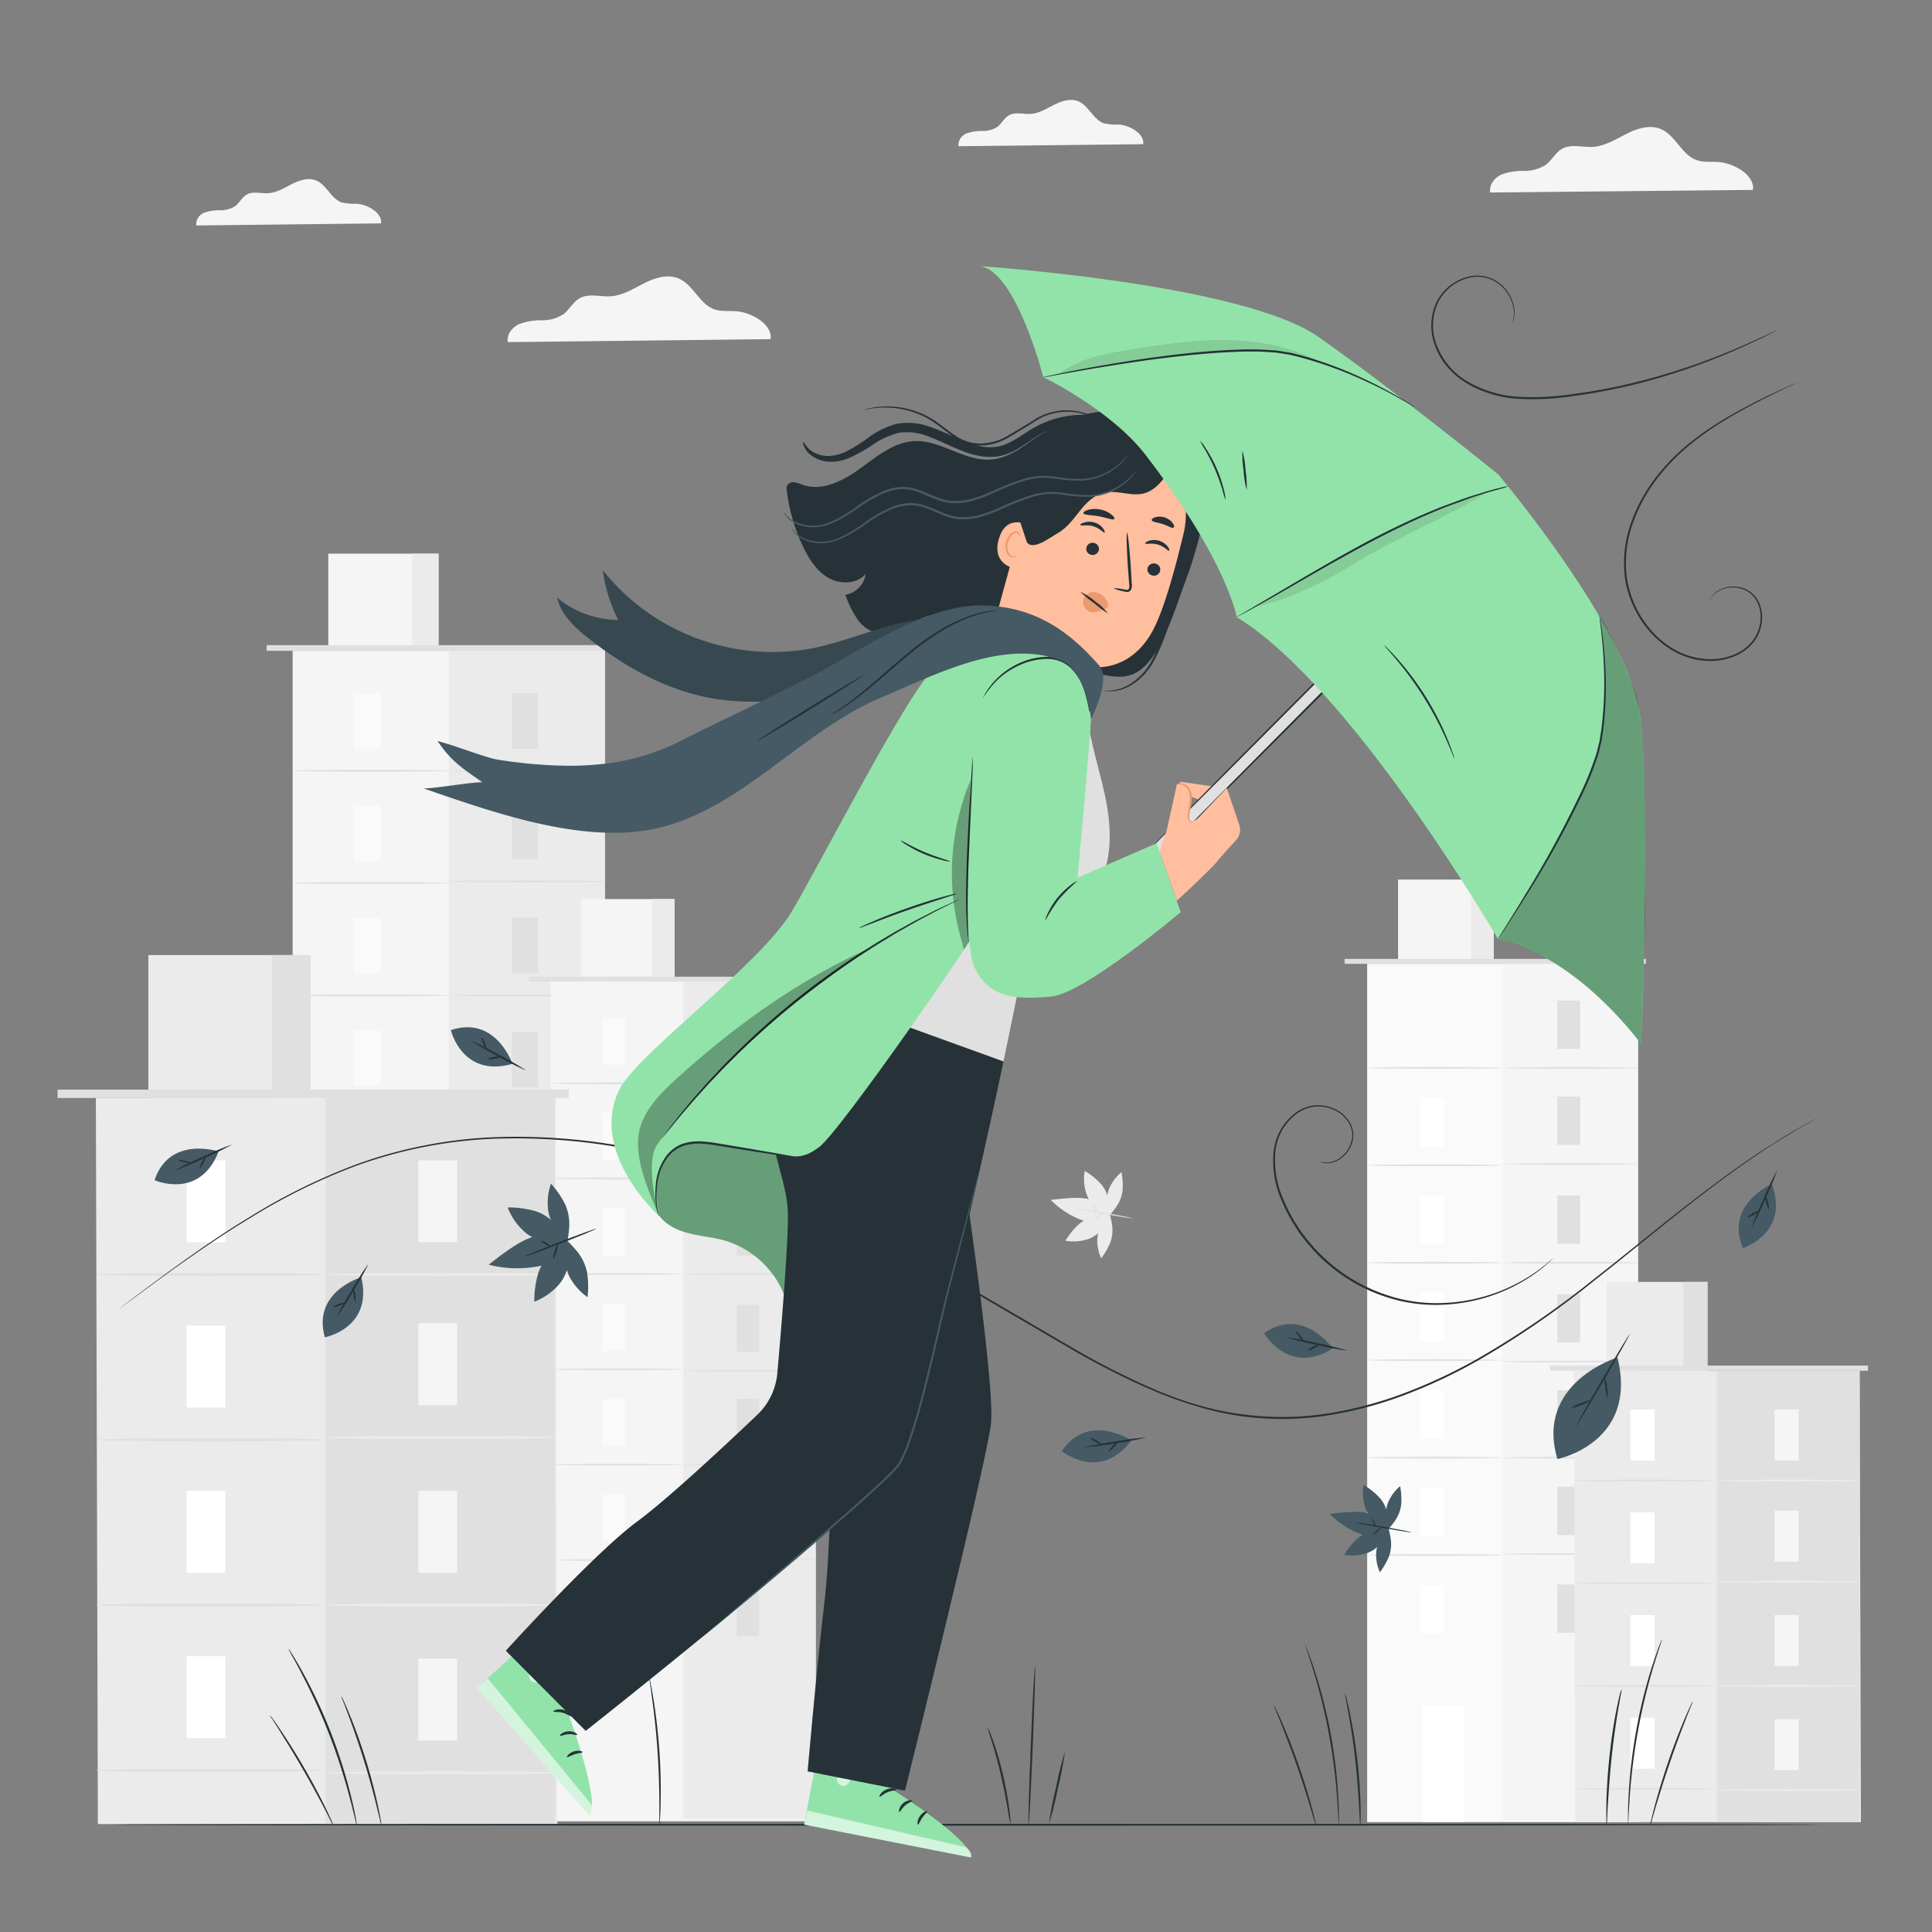 <svg xmlns="http://www.w3.org/2000/svg" viewBox="0 0 500 500"><rect x="0" y="0" width="500" height="500" fill="#808080" stroke="none"/><g id="freepik--background-complete--inject-12"><path d="M287.05,307.6a9,9,0,0,0-.47,1.76,8.53,8.53,0,0,0-1.59-2.87,18.22,18.22,0,0,0-4.13-3.37l-.13-.09a12,12,0,0,0,.53,6.2,9.48,9.48,0,0,0,.56,1.1c-.38-.08-.76-.14-1.15-.2-2.59-.36-6.72.18-8.73.41a22,22,0,0,0,8,5.21l.56.19a8,8,0,0,0-1.31.9,18.77,18.77,0,0,0-3.37,4.13l-.09.13a11.91,11.91,0,0,0,6.2-.54,8.21,8.21,0,0,0,2.3-1.43,7.58,7.58,0,0,0-.24,1.33,11,11,0,0,0,1,5.19l.08-.11a17.89,17.89,0,0,0,2.28-4,9.46,9.46,0,0,0,.48-4.33,26.14,26.14,0,0,0-.57-2.81h0a26.24,26.24,0,0,0,1.77-2.27,9.57,9.57,0,0,0,1.5-4.09,18.49,18.49,0,0,0-.27-4.56l0-.14A11.21,11.21,0,0,0,287.05,307.6Z" style="fill:#ebebeb"></path><path d="M293.13,315.3c0,.09-3.28-.41-7.3-1.11s-7.26-1.34-7.24-1.43,3.28.41,7.3,1.11S293.15,315.21,293.13,315.3Z" style="fill:#e0e0e0"></path><path d="M285.43,314c.06.07-.42.57-1.07,1.13s-1.23.95-1.29.88.42-.58,1.07-1.13S285.37,313.91,285.43,314Z" style="fill:#e0e0e0"></path><path d="M283.86,313.84c-.09,0-.3-.44-.58-1s-.52-1-.45-1.06.45.33.75.91S284,313.81,283.86,313.84Z" style="fill:#e0e0e0"></path><path d="M199.43,87.77c.52-3.78-4.82-6.89-8.82-7.21-1.91-.16-3.9.13-5.71-.5-3.92-1.36-5.49-6.43-9.31-8-2.87-1.2-6.16-.13-8.93,1.27s-5.52,3.15-8.62,3.35c-2.69.17-5.62-.83-8,.49-1.76,1-2.68,3-4.3,4.2a10.16,10.16,0,0,1-5.61,1.52,15.91,15.91,0,0,0-5.8,1c-1.79.82-3.27,2.71-2.9,4.65Z" style="fill:#f5f5f5"></path><rect x="75.74" y="168.43" width="80.8" height="256.07" style="fill:#f5f5f5"></rect><rect x="116.14" y="168.43" width="40.4" height="255.36" style="fill:#ebebeb"></rect><rect x="84.96" y="143.29" width="28.53" height="25.14" style="fill:#f5f5f5"></rect><rect x="106.69" y="143.29" width="6.8" height="25.14" style="fill:#ebebeb"></rect><polyline points="69 168.43 69 166.96 158.9 166.96 158.9 168.43" style="fill:#e0e0e0"></polyline><rect x="91.69" y="179.39" width="6.84" height="14.42" style="fill:#fafafa"></rect><path d="M116.14,199.47c0,.15-9,.28-20.2.28s-20.2-.13-20.2-.28,9-.27,20.2-.27S116.14,199.32,116.14,199.47Z" style="fill:#e0e0e0"></path><rect x="132.44" y="179.39" width="6.84" height="14.42" style="fill:#e0e0e0"></rect><path d="M156.89,199.47c0,.15-9,.28-20.2.28s-20.2-.13-20.2-.28,9-.27,20.2-.27S156.89,199.32,156.89,199.47Z" style="fill:#e0e0e0"></path><rect x="132.44" y="208.02" width="6.84" height="14.42" style="fill:#e0e0e0"></rect><path d="M156.89,228.1c0,.16-9,.28-20.2.28s-20.2-.12-20.2-.28,9-.27,20.2-.27S156.89,228,156.89,228.1Z" style="fill:#e0e0e0"></path><rect x="132.44" y="237.52" width="6.84" height="14.42" style="fill:#e0e0e0"></rect><path d="M156.89,257.6c0,.15-9,.27-20.2.27s-20.2-.12-20.2-.27,9-.28,20.2-.28S156.89,257.45,156.89,257.6Z" style="fill:#e0e0e0"></path><rect x="132.44" y="267.01" width="6.84" height="14.42" style="fill:#e0e0e0"></rect><path d="M156.89,287.09c0,.16-9,.28-20.2.28s-20.2-.12-20.2-.28,9-.27,20.2-.27S156.89,286.94,156.89,287.09Z" style="fill:#e0e0e0"></path><rect x="132.44" y="295.66" width="6.84" height="14.42" style="fill:#e0e0e0"></rect><path d="M156.89,315.74c0,.16-9,.28-20.2.28s-20.2-.12-20.2-.28,9-.27,20.2-.27S156.89,315.59,156.89,315.74Z" style="fill:#e0e0e0"></path><rect x="132.44" y="324.43" width="6.84" height="14.42" style="fill:#e0e0e0"></rect><rect x="132.44" y="353.58" width="6.84" height="14.42" style="fill:#e0e0e0"></rect><path d="M156.89,344.51c0,.15-9,.28-20.2.28s-20.2-.13-20.2-.28,9-.27,20.2-.27S156.89,344.36,156.89,344.51Z" style="fill:#e0e0e0"></path><rect x="91.69" y="208.46" width="6.84" height="14.42" style="fill:#fafafa"></rect><path d="M116.14,228.54c0,.15-9,.28-20.2.28s-20.2-.13-20.2-.28,9-.28,20.2-.28S116.14,228.39,116.14,228.54Z" style="fill:#e0e0e0"></path><rect x="91.69" y="237.53" width="6.84" height="14.42" style="fill:#fafafa"></rect><path d="M116.14,257.61c0,.15-9,.27-20.2.27s-20.2-.12-20.2-.27,9-.28,20.2-.28S116.14,257.46,116.14,257.61Z" style="fill:#e0e0e0"></path><rect x="91.69" y="266.6" width="6.84" height="14.42" style="fill:#fafafa"></rect><path d="M116.14,286.68c0,.15-9,.27-20.2.27s-20.2-.12-20.2-.27,9-.28,20.2-.28S116.14,286.52,116.14,286.68Z" style="fill:#e0e0e0"></path><rect x="91.69" y="295.66" width="6.84" height="14.42" style="fill:#fafafa"></rect><path d="M116.14,315.74c0,.16-9,.28-20.2.28s-20.2-.12-20.2-.28,9-.27,20.2-.27S116.14,315.59,116.14,315.74Z" style="fill:#e0e0e0"></path><rect x="91.69" y="324.73" width="6.84" height="14.42" style="fill:#fafafa"></rect><path d="M116.14,344.81c0,.16-9,.28-20.2.28s-20.2-.12-20.2-.28,9-.27,20.2-.27S116.14,344.66,116.14,344.81Z" style="fill:#e0e0e0"></path><rect x="91.69" y="353.8" width="6.84" height="14.42" style="fill:#fafafa"></rect><rect x="142.53" y="254.01" width="68.58" height="217.34" style="fill:#f5f5f5"></rect><rect x="176.82" y="254.01" width="34.29" height="216.74" style="fill:#ebebeb"></rect><rect x="150.36" y="232.68" width="24.22" height="21.34" style="fill:#f5f5f5"></rect><rect x="168.81" y="232.68" width="5.77" height="21.34" style="fill:#ebebeb"></rect><polyline points="136.82 254.01 136.82 252.77 213.12 252.77 213.12 254.01" style="fill:#e0e0e0"></polyline><rect x="156.07" y="263.32" width="5.8" height="12.24" style="fill:#fafafa"></rect><path d="M176.82,280.36c0,.13-7.67.24-17.14.24s-17.15-.11-17.15-.24,7.68-.23,17.15-.23S176.82,280.24,176.82,280.36Z" style="fill:#e0e0e0"></path><rect x="190.66" y="263.32" width="5.8" height="12.24" style="fill:#e0e0e0"></rect><path d="M211.41,280.36c0,.13-7.68.24-17.14.24s-17.15-.11-17.15-.24,7.68-.23,17.15-.23S211.41,280.24,211.41,280.36Z" style="fill:#e0e0e0"></path><rect x="190.66" y="287.62" width="5.8" height="12.24" style="fill:#e0e0e0"></rect><path d="M211.41,304.67c0,.13-7.68.23-17.14.23s-17.15-.1-17.15-.23,7.68-.24,17.15-.24S211.41,304.54,211.41,304.67Z" style="fill:#e0e0e0"></path><rect x="190.66" y="312.66" width="5.8" height="12.24" style="fill:#e0e0e0"></rect><path d="M211.41,329.7c0,.13-7.68.23-17.14.23s-17.15-.1-17.15-.23,7.68-.23,17.15-.23S211.41,329.57,211.41,329.7Z" style="fill:#e0e0e0"></path><rect x="190.66" y="337.69" width="5.8" height="12.24" style="fill:#e0e0e0"></rect><path d="M211.41,354.74c0,.12-7.68.23-17.14.23s-17.15-.11-17.15-.23,7.68-.24,17.15-.24S211.41,354.61,211.41,354.74Z" style="fill:#e0e0e0"></path><rect x="190.66" y="362.01" width="5.8" height="12.24" style="fill:#e0e0e0"></rect><path d="M211.41,379.05c0,.13-7.68.24-17.14.24s-17.15-.11-17.15-.24,7.68-.23,17.15-.23S211.41,378.93,211.41,379.05Z" style="fill:#e0e0e0"></path><rect x="190.66" y="386.43" width="5.8" height="12.24" style="fill:#e0e0e0"></rect><rect x="190.66" y="411.16" width="5.8" height="12.24" style="fill:#e0e0e0"></rect><path d="M211.41,403.47c0,.13-7.68.24-17.14.24s-17.15-.11-17.15-.24,7.68-.23,17.15-.23S211.41,403.34,211.41,403.47Z" style="fill:#e0e0e0"></path><rect x="156.07" y="287.99" width="5.8" height="12.24" style="fill:#fafafa"></rect><path d="M176.82,305c0,.13-7.67.23-17.14.23s-17.15-.1-17.15-.23,7.68-.24,17.15-.24S176.82,304.91,176.82,305Z" style="fill:#e0e0e0"></path><rect x="156.07" y="312.67" width="5.8" height="12.24" style="fill:#fafafa"></rect><path d="M176.82,329.71c0,.13-7.67.23-17.14.23s-17.15-.1-17.15-.23,7.68-.23,17.15-.23S176.82,329.58,176.82,329.71Z" style="fill:#e0e0e0"></path><rect x="156.07" y="337.34" width="5.8" height="12.24" style="fill:#fafafa"></rect><path d="M176.82,354.38c0,.13-7.67.24-17.14.24s-17.15-.11-17.15-.24,7.68-.23,17.15-.23S176.82,354.25,176.82,354.38Z" style="fill:#e0e0e0"></path><rect x="156.07" y="362.01" width="5.8" height="12.24" style="fill:#fafafa"></rect><path d="M176.82,379.05c0,.13-7.67.24-17.14.24s-17.15-.11-17.15-.24,7.68-.23,17.15-.23S176.82,378.93,176.82,379.05Z" style="fill:#e0e0e0"></path><rect x="156.07" y="386.68" width="5.8" height="12.24" style="fill:#fafafa"></rect><path d="M176.82,403.73c0,.13-7.67.23-17.14.23s-17.15-.1-17.15-.23,7.68-.24,17.15-.24S176.82,403.6,176.82,403.73Z" style="fill:#e0e0e0"></path><rect x="156.07" y="411.36" width="5.8" height="12.24" style="fill:#fafafa"></rect><polygon points="144.23 472.07 25.33 472.07 24.81 284.16 143.71 284.16 144.23 472.07" style="fill:#ebebeb"></polygon><rect x="84.26" y="284.16" width="59.45" height="187.91" style="fill:#e0e0e0"></rect><rect x="38.39" y="247.17" width="41.98" height="36.99" style="fill:#ebebeb"></rect><rect x="70.37" y="247.17" width="10.01" height="36.99" style="fill:#e0e0e0"></rect><rect x="14.9" y="282" width="132.28" height="2.16" style="fill:#e0e0e0"></rect><rect x="48.28" y="300.29" width="10.06" height="21.22" style="fill:#fff"></rect><path d="M84.26,329.84c0,.23-13.31.41-29.72.41s-29.73-.18-29.73-.41,13.31-.4,29.73-.4S84.26,329.62,84.26,329.84Z" style="fill:#e0e0e0"></path><rect x="108.25" y="300.29" width="10.06" height="21.22" style="fill:#f5f5f5"></rect><path d="M144.23,329.84c0,.23-13.31.41-29.73.41s-29.72-.18-29.72-.41,13.3-.4,29.72-.4S144.23,329.62,144.23,329.84Z" style="fill:#ebebeb"></path><rect x="108.25" y="342.43" width="10.06" height="21.22" style="fill:#f5f5f5"></rect><path d="M144.23,372c0,.22-13.31.4-29.73.4s-29.72-.18-29.72-.4,13.3-.41,29.72-.41S144.23,371.75,144.23,372Z" style="fill:#ebebeb"></path><rect x="108.25" y="385.83" width="10.06" height="21.22" style="fill:#f5f5f5"></rect><path d="M144.23,415.38c0,.22-13.31.4-29.73.4s-29.72-.18-29.72-.4,13.3-.41,29.72-.41S144.23,415.15,144.23,415.38Z" style="fill:#ebebeb"></path><rect x="108.25" y="429.23" width="10.06" height="21.22" style="fill:#f5f5f5"></rect><path d="M144.23,458.78c0,.23-13.31.41-29.73.41s-29.72-.18-29.72-.41,13.3-.4,29.72-.4S144.23,458.56,144.23,458.78Z" style="fill:#ebebeb"></path><rect x="48.28" y="343.07" width="10.06" height="21.22" style="fill:#fff"></rect><path d="M84.26,372.62c0,.22-13.31.4-29.72.4s-29.73-.18-29.73-.4,13.31-.41,29.73-.41S84.26,372.39,84.26,372.62Z" style="fill:#e0e0e0"></path><rect x="48.28" y="385.84" width="10.06" height="21.22" style="fill:#fff"></rect><path d="M84.26,415.39c0,.23-13.31.41-29.72.41s-29.73-.18-29.73-.41,13.31-.4,29.73-.4S84.26,415.17,84.26,415.39Z" style="fill:#e0e0e0"></path><rect x="48.28" y="428.62" width="10.06" height="21.22" style="fill:#fff"></rect><path d="M84.26,458.17c0,.22-13.31.4-29.72.4s-29.73-.18-29.73-.4,13.31-.41,29.73-.41S84.26,457.94,84.26,458.17Z" style="fill:#e0e0e0"></path><rect x="353.82" y="249.43" width="70.09" height="222.13" style="fill:#fafafa"></rect><rect x="388.87" y="249.43" width="35.05" height="221.52" style="fill:#f5f5f5"></rect><rect x="361.82" y="227.63" width="24.75" height="21.81" style="fill:#f5f5f5"></rect><rect x="380.68" y="227.63" width="5.9" height="21.81" style="fill:#ebebeb"></rect><polyline points="347.98 249.43 347.98 248.16 425.96 248.16 425.96 249.43" style="fill:#e0e0e0"></polyline><rect x="367.66" y="258.94" width="5.93" height="12.51" style="fill:#fafafa"></rect><path d="M388.87,276.36c0,.14-7.85.24-17.52.24s-17.53-.1-17.53-.24,7.85-.23,17.53-.23S388.87,276.23,388.87,276.36Z" style="fill:#e0e0e0"></path><rect x="403.01" y="258.94" width="5.93" height="12.51" style="fill:#e0e0e0"></rect><path d="M424.22,276.36c0,.14-7.85.24-17.52.24s-17.53-.1-17.53-.24,7.85-.23,17.53-.23S424.22,276.23,424.22,276.36Z" style="fill:#e0e0e0"></path><rect x="403.01" y="283.78" width="5.93" height="12.51" style="fill:#e0e0e0"></rect><path d="M424.22,301.2c0,.13-7.85.24-17.52.24s-17.53-.11-17.53-.24S397,301,406.7,301,424.22,301.07,424.22,301.2Z" style="fill:#e0e0e0"></path><rect x="403.01" y="309.37" width="5.93" height="12.51" style="fill:#e0e0e0"></rect><path d="M424.22,326.79c0,.13-7.85.24-17.52.24s-17.53-.11-17.53-.24,7.85-.24,17.53-.24S424.22,326.66,424.22,326.79Z" style="fill:#e0e0e0"></path><rect x="403.01" y="334.95" width="5.93" height="12.51" style="fill:#e0e0e0"></rect><path d="M424.22,352.37c0,.14-7.85.24-17.52.24s-17.53-.1-17.53-.24,7.85-.23,17.53-.23S424.22,352.24,424.22,352.37Z" style="fill:#e0e0e0"></path><rect x="403.01" y="359.81" width="5.93" height="12.51" style="fill:#e0e0e0"></rect><path d="M424.22,377.23c0,.13-7.85.24-17.52.24s-17.53-.11-17.53-.24S397,377,406.7,377,424.22,377.1,424.22,377.23Z" style="fill:#e0e0e0"></path><rect x="403.01" y="384.76" width="5.93" height="12.51" style="fill:#e0e0e0"></rect><rect x="403.01" y="410.05" width="5.93" height="12.51" style="fill:#e0e0e0"></rect><path d="M424.22,402.18c0,.14-7.85.24-17.52.24s-17.53-.1-17.53-.24S397,402,406.7,402,424.22,402.05,424.22,402.18Z" style="fill:#e0e0e0"></path><rect x="367.66" y="284.16" width="5.93" height="12.51" style="fill:#fff"></rect><path d="M388.87,301.58c0,.13-7.85.24-17.52.24s-17.53-.11-17.53-.24,7.85-.24,17.53-.24S388.87,301.45,388.87,301.58Z" style="fill:#e0e0e0"></path><rect x="367.66" y="309.38" width="5.93" height="12.51" style="fill:#fff"></rect><path d="M388.87,326.8c0,.13-7.85.24-17.52.24s-17.53-.11-17.53-.24,7.85-.24,17.53-.24S388.87,326.66,388.87,326.8Z" style="fill:#e0e0e0"></path><rect x="367.66" y="334.59" width="5.93" height="12.51" style="fill:#fff"></rect><path d="M388.87,352c0,.13-7.85.24-17.52.24s-17.53-.11-17.53-.24,7.85-.24,17.53-.24S388.87,351.88,388.87,352Z" style="fill:#e0e0e0"></path><rect x="367.66" y="359.81" width="5.93" height="12.51" style="fill:#fff"></rect><path d="M388.87,377.23c0,.13-7.85.24-17.52.24s-17.53-.11-17.53-.24,7.85-.24,17.53-.24S388.87,377.1,388.87,377.23Z" style="fill:#e0e0e0"></path><rect x="367.66" y="385.03" width="5.93" height="12.51" style="fill:#fff"></rect><path d="M388.87,402.45c0,.13-7.85.23-17.52.23s-17.53-.1-17.53-.23,7.85-.24,17.53-.24S388.87,402.31,388.87,402.45Z" style="fill:#e0e0e0"></path><rect x="367.66" y="410.24" width="5.93" height="12.51" style="fill:#fff"></rect><rect x="368.18" y="441.72" width="10.82" height="29.84" style="fill:#fff"></rect><polygon points="481.6 471.56 407.69 471.56 407.37 354.76 481.27 354.76 481.6 471.56" style="fill:#ebebeb"></polygon><rect x="444.32" y="354.76" width="36.95" height="116.81" style="fill:#e0e0e0"></rect><rect x="415.8" y="331.76" width="26.1" height="23" style="fill:#ebebeb"></rect><rect x="435.68" y="331.76" width="6.22" height="23" style="fill:#e0e0e0"></rect><rect x="401.21" y="353.41" width="82.23" height="1.34" style="fill:#e0e0e0"></rect><rect x="421.95" y="364.79" width="6.26" height="13.19" style="fill:#fff"></rect><path d="M444.32,383.15c0,.14-8.27.26-18.48.26s-18.48-.12-18.48-.26,8.28-.25,18.48-.25S444.32,383,444.32,383.15Z" style="fill:#e0e0e0"></path><rect x="459.23" y="364.79" width="6.26" height="13.19" style="fill:#f5f5f5"></rect><path d="M481.6,383.15c0,.14-8.28.26-18.48.26s-18.48-.12-18.48-.26,8.27-.25,18.48-.25S481.6,383,481.6,383.15Z" style="fill:#ebebeb"></path><rect x="459.23" y="390.98" width="6.26" height="13.19" style="fill:#f5f5f5"></rect><path d="M481.6,409.34c0,.14-8.28.26-18.48.26s-18.48-.12-18.48-.26,8.27-.25,18.48-.25S481.6,409.21,481.6,409.34Z" style="fill:#ebebeb"></path><rect x="459.23" y="417.96" width="6.26" height="13.19" style="fill:#f5f5f5"></rect><path d="M481.6,436.33c0,.13-8.28.25-18.48.25s-18.48-.12-18.48-.25,8.27-.26,18.48-.26S481.6,436.19,481.6,436.33Z" style="fill:#ebebeb"></path><rect x="459.23" y="444.94" width="6.26" height="13.19" style="fill:#f5f5f5"></rect><path d="M481.6,463.31c0,.14-8.28.25-18.48.25s-18.48-.11-18.48-.25,8.27-.26,18.48-.26S481.6,463.17,481.6,463.31Z" style="fill:#ebebeb"></path><rect x="421.95" y="391.38" width="6.26" height="13.19" style="fill:#fff"></rect><path d="M444.32,409.74c0,.14-8.27.26-18.48.26s-18.48-.12-18.48-.26,8.28-.25,18.48-.25S444.32,409.61,444.32,409.74Z" style="fill:#e0e0e0"></path><rect x="421.95" y="417.97" width="6.26" height="13.19" style="fill:#fff"></rect><path d="M444.32,436.33c0,.14-8.27.26-18.48.26s-18.48-.12-18.48-.26,8.28-.25,18.48-.25S444.32,436.2,444.32,436.33Z" style="fill:#e0e0e0"></path><rect x="421.95" y="444.56" width="6.26" height="13.19" style="fill:#fff"></rect><path d="M444.32,462.92c0,.14-8.27.26-18.48.26s-18.48-.12-18.48-.26,8.28-.25,18.48-.25S444.32,462.79,444.32,462.92Z" style="fill:#e0e0e0"></path><path d="M453.66,49.15c.52-3.78-4.81-6.89-8.82-7.21-1.91-.16-3.9.14-5.71-.49-3.92-1.37-5.48-6.44-9.31-8.05-2.86-1.21-6.16-.14-8.93,1.26s-5.52,3.15-8.61,3.35c-2.7.17-5.63-.83-8,.49-1.75,1-2.67,3-4.29,4.2a10.31,10.31,0,0,1-5.62,1.53,15.65,15.65,0,0,0-5.79.94c-1.79.82-3.28,2.72-2.9,4.65Z" style="fill:#f5f5f5"></path><path d="M98.61,57.81c.37-2.66-3.38-4.85-6.2-5.07a16.23,16.23,0,0,1-4-.35c-2.76-1-3.86-4.53-6.55-5.66-2-.85-4.34-.1-6.29.89S71.67,49.83,69.49,50c-1.9.13-4-.58-5.62.35-1.23.69-1.88,2.11-3,3a7.28,7.28,0,0,1-4,1.07,11.17,11.17,0,0,0-4.08.66,3.23,3.23,0,0,0-2,3.27Z" style="fill:#f5f5f5"></path><path d="M295.86,37.32c.37-2.66-3.39-4.85-6.21-5.08a15.73,15.73,0,0,1-4-.34c-2.76-1-3.86-4.53-6.56-5.67-2-.84-4.33-.09-6.28.89s-3.88,2.22-6.06,2.36c-1.9.12-4-.58-5.62.35-1.23.69-1.88,2.11-3,3a7.13,7.13,0,0,1-4,1.07,11.15,11.15,0,0,0-4.07.67,3.23,3.23,0,0,0-2,3.27Z" style="fill:#f5f5f5"></path></g><g id="freepik--Floor--inject-12"><path d="M471.58,472.22c0,.15-99.21.26-221.57.26s-221.59-.11-221.59-.26S127.61,472,250,472,471.58,472.08,471.58,472.22Z" style="fill:#263238"></path></g><g id="freepik--Wind--inject-12"><path d="M30.74,338.79s.33-.27,1-.78l2.95-2.24c2.62-1.95,6.45-4.86,11.48-8.47s11.25-8,18.78-12.54a155.86,155.86,0,0,1,26.79-13.24,118.87,118.87,0,0,1,35.43-7.18,156.42,156.42,0,0,1,41.35,3.8A223.52,223.52,0,0,1,212,313,483.1,483.1,0,0,1,255.65,336l21.62,12.63a196.38,196.38,0,0,0,21.65,11,100.51,100.51,0,0,0,11.13,4A76.13,76.13,0,0,0,321.36,366a77.31,77.31,0,0,0,22.34-.21,100.7,100.7,0,0,0,20.58-5.57,136.13,136.13,0,0,0,18.19-8.62,234.15,234.15,0,0,0,29.85-20.43c8.72-6.82,16.44-13.21,23.39-18.62s13.05-9.91,18.2-13.36c2.56-1.75,4.9-3.19,6.92-4.46s3.79-2.25,5.21-3.06l3.26-1.76,1.12-.58s-.36.22-1.09.63l-3.24,1.81c-1.41.82-3.14,1.86-5.18,3.09s-4.34,2.74-6.89,4.5c-5.12,3.47-11.22,8-18.13,13.42s-14.63,11.84-23.34,18.68A233.36,233.36,0,0,1,382.69,352a135.93,135.93,0,0,1-18.25,8.67,101.09,101.09,0,0,1-20.67,5.62,77.55,77.55,0,0,1-22.48.22A75.53,75.53,0,0,1,309.91,364a103.55,103.55,0,0,1-11.19-4A196.43,196.43,0,0,1,277,349l-21.63-12.63a484.9,484.9,0,0,0-43.63-22.94,223.43,223.43,0,0,0-43.34-14.86,156.47,156.47,0,0,0-41.23-3.84,118.53,118.53,0,0,0-35.32,7.1A155.34,155.34,0,0,0,65.1,315c-7.54,4.53-13.75,8.88-18.81,12.45s-8.9,6.47-11.53,8.4l-3,2.2Z" style="fill:#263238"></path><path d="M341.76,300.66a1.56,1.56,0,0,1,.35.06,4.69,4.69,0,0,0,1.05.13,6,6,0,0,0,3.74-1.28,7.55,7.55,0,0,0,3.05-5.36c.23-2.47-1.42-5.29-4.2-6.71a9.67,9.67,0,0,0-4.69-1.15,9.36,9.36,0,0,0-5,1.56,13.92,13.92,0,0,0-5.94,9.7,24.7,24.7,0,0,0,2,12.73,43,43,0,0,0,7.37,11.88,44,44,0,0,0,22.81,13.92,40.82,40.82,0,0,0,11.76,1.05,44.81,44.81,0,0,0,23.62-8.14c1.42-1.05,2.51-1.89,3.2-2.52l.82-.69.28-.22s-.07.09-.25.26l-.78.73a39,39,0,0,1-3.15,2.6,44,44,0,0,1-13.46,6.64,45.38,45.38,0,0,1-10.26,1.78,41.34,41.34,0,0,1-11.89-1,44.13,44.13,0,0,1-23.09-14,43.06,43.06,0,0,1-7.45-12,25.14,25.14,0,0,1-2-13,14.37,14.37,0,0,1,6.18-10,9.82,9.82,0,0,1,5.21-1.6,10.16,10.16,0,0,1,4.87,1.22c2.87,1.5,4.58,4.46,4.31,7.06a7.69,7.69,0,0,1-3.22,5.5,6,6,0,0,1-3.87,1.22,4.12,4.12,0,0,1-1-.18A1.86,1.86,0,0,1,341.76,300.66Z" style="fill:#263238"></path><path d="M442.45,155.46a2,2,0,0,1,.15-.34c.06-.11.13-.25.2-.41l.37-.52a6.29,6.29,0,0,1,1.31-1.21,7.68,7.68,0,0,1,8.64.29,7.51,7.51,0,0,1,2.4,3.41,9.65,9.65,0,0,1,.39,4.66,10.31,10.31,0,0,1-2,4.74,12.12,12.12,0,0,1-4.37,3.47,15.9,15.9,0,0,1-5.78,1.47,14.27,14.27,0,0,1-3.13-.08c-.53-.08-1.06-.13-1.59-.22l-1.57-.39a21.77,21.77,0,0,1-6-2.84,25.94,25.94,0,0,1-5.08-4.71,26.8,26.8,0,0,1-3.77-6.11,25.79,25.79,0,0,1-2.08-7.09,30.78,30.78,0,0,1,1.61-14.37,42,42,0,0,1,6.51-11.83,52.11,52.11,0,0,1,8.59-8.7,75.84,75.84,0,0,1,8.74-6.09,148.63,148.63,0,0,1,13.64-7.15l3.8-1.76,1-.44a1.37,1.37,0,0,1,.34-.13,2,2,0,0,1-.32.18l-1,.49-3.76,1.84c-3.26,1.61-8,3.91-13.54,7.28a77.24,77.24,0,0,0-8.66,6.11,51.65,51.65,0,0,0-8.47,8.66,41.64,41.64,0,0,0-6.42,11.71,30.32,30.32,0,0,0-1.57,14.13c1.44,9.7,8.31,18.05,16.56,20.36l1.53.38c.52.09,1,.15,1.55.22a14.18,14.18,0,0,0,3.05.1,15.93,15.93,0,0,0,5.63-1.41,11.69,11.69,0,0,0,4.23-3.33,10,10,0,0,0,1.94-4.55,9.34,9.34,0,0,0-.34-4.49,7.29,7.29,0,0,0-2.27-3.29,7.59,7.59,0,0,0-6.17-1.28,7.32,7.32,0,0,0-2.2.89,6.19,6.19,0,0,0-1.31,1.15c-.15.18-.27.35-.39.49s-.16.28-.22.4A1.28,1.28,0,0,1,442.45,155.46Z" style="fill:#263238"></path><path d="M391.32,83.9s.17-.46.34-1.36a7.94,7.94,0,0,0-.27-4,9.44,9.44,0,0,0-1.24-2.6,10.19,10.19,0,0,0-2.35-2.5,9,9,0,0,0-3.54-1.62,9.55,9.55,0,0,0-4.37.14,12.26,12.26,0,0,0-7.65,6.19,14,14,0,0,0-.37,11.29,18.57,18.57,0,0,0,8.3,9.51,29.71,29.71,0,0,0,13.25,3.76,71.1,71.1,0,0,0,13.93-.76c4.48-.59,8.77-1.38,12.83-2.29s7.87-1.93,11.4-3,6.8-2.18,9.75-3.28c5.9-2.18,10.55-4.25,13.75-5.72,1.6-.72,2.83-1.32,3.67-1.72l.95-.44.34-.14a2.11,2.11,0,0,1-.31.19l-.94.49c-.82.42-2,1.05-3.62,1.81-3.18,1.52-7.82,3.64-13.71,5.88-2.95,1.12-6.21,2.26-9.75,3.35s-7.36,2.15-11.43,3.06-8.37,1.72-12.87,2.32a70.27,70.27,0,0,1-14,.78,30.17,30.17,0,0,1-13.48-3.84,21.08,21.08,0,0,1-5.2-4.25,17.64,17.64,0,0,1-3.29-5.54A14.45,14.45,0,0,1,371.85,78a12.62,12.62,0,0,1,7.95-6.34,9.78,9.78,0,0,1,4.52-.12A9.33,9.33,0,0,1,388,73.25a10,10,0,0,1,2.37,2.59,9.54,9.54,0,0,1,1.24,2.68,7.89,7.89,0,0,1,.17,4,5.28,5.28,0,0,1-.3,1A1.55,1.55,0,0,1,391.32,83.9Z" style="fill:#263238"></path></g><g id="freepik--Plants--inject-12"><path d="M69.81,443.87a5.94,5.94,0,0,1,.81,1c.5.67,1.2,1.66,2,2.89,1.68,2.47,3.9,5.94,6.18,9.89S83,465.27,84.31,468c.65,1.34,1.15,2.44,1.49,3.2a5.64,5.64,0,0,1,.46,1.21,6.12,6.12,0,0,1-.65-1.12L84,468.12c-1.38-2.64-3.32-6.27-5.59-10.2s-4.44-7.43-6-9.94l-1.9-3A6.29,6.29,0,0,1,69.81,443.87Z" style="fill:#263238"></path><path d="M74.69,426.73a1.65,1.65,0,0,1,.3.4l.77,1.2c.66,1.05,1.57,2.61,2.64,4.55a133.08,133.08,0,0,1,7.32,15.74,133.83,133.83,0,0,1,5.2,16.55c.52,2.16.9,3.92,1.12,5.15.09.56.17,1,.24,1.4a1.72,1.72,0,0,1,0,.5,1.55,1.55,0,0,1-.15-.47c-.09-.38-.21-.84-.34-1.39-.28-1.21-.71-2.95-1.28-5.1a156,156,0,0,0-5.33-16.45,156.9,156.9,0,0,0-7.16-15.75c-1-2-1.88-3.54-2.49-4.62l-.68-1.26A2,2,0,0,1,74.69,426.73Z" style="fill:#263238"></path><path d="M88.32,438.93a8,8,0,0,1,.62,1.23c.38.8.89,2,1.49,3.44,1.21,2.92,2.74,7,4.18,11.63s2.5,8.86,3.17,11.95c.33,1.55.58,2.8.72,3.68a6.49,6.49,0,0,1,.18,1.36,6.27,6.27,0,0,1-.38-1.32c-.23-1-.53-2.18-.88-3.63-.76-3.07-1.88-7.29-3.31-11.88s-2.9-8.71-4-11.66l-1.33-3.49A5.91,5.91,0,0,1,88.32,438.93Z" style="fill:#263238"></path><path d="M329.67,441.31a6.29,6.29,0,0,1,.61,1.15c.37.75.87,1.84,1.47,3.21,1.19,2.74,2.73,6.56,4.24,10.86s2.69,8.25,3.47,11.13c.38,1.44.68,2.62.86,3.43a6.37,6.37,0,0,1,.24,1.28,5.58,5.58,0,0,1-.43-1.23c-.28-.89-.62-2-1-3.37-.86-2.86-2.1-6.78-3.6-11.07s-3-8.12-4.09-10.89c-.53-1.3-1-2.4-1.31-3.27A6.25,6.25,0,0,1,329.67,441.31Z" style="fill:#263238"></path><path d="M337.64,425.37s.09.14.22.44.32.79.53,1.31c.45,1.14,1.05,2.81,1.74,4.9a128.8,128.8,0,0,1,6.24,33.63c.11,2.19.15,4,.13,5.2,0,.56,0,1,0,1.41a1.72,1.72,0,0,1,0,.49,1.61,1.61,0,0,1-.06-.49c0-.38-.05-.85-.08-1.41-.05-1.22-.15-3-.3-5.18a148.68,148.68,0,0,0-6.23-33.54c-.64-2.09-1.18-3.78-1.58-4.94-.17-.54-.31-1-.43-1.34A2.84,2.84,0,0,1,337.64,425.37Z" style="fill:#263238"></path><path d="M348.11,438.27a7.55,7.55,0,0,1,.38,1.3c.22.85.51,2.08.82,3.6.64,3.05,1.38,7.29,1.93,12s.8,9,.87,12.14c0,1.55.05,2.81,0,3.68a6.64,6.64,0,0,1-.08,1.36,7,7,0,0,1-.12-1.35c-.05-1-.12-2.2-.19-3.68-.17-3.1-.48-7.38-1-12.09s-1.23-8.95-1.78-12l-.65-3.62A6,6,0,0,1,348.11,438.27Z" style="fill:#263238"></path><path d="M438.1,440.2a6.52,6.52,0,0,1-.44,1.26c-.35.9-.8,2-1.34,3.39-1.13,2.86-2.62,6.84-4.14,11.27s-2.77,8.5-3.65,11.44c-.42,1.4-.77,2.57-1,3.49a6.9,6.9,0,0,1-.44,1.27,6,6,0,0,1,.24-1.32c.19-.84.5-2.05.89-3.54.8-3,2-7.06,3.52-11.51s3.07-8.41,4.29-11.24c.61-1.41,1.12-2.55,1.49-3.33A7.87,7.87,0,0,1,438.1,440.2Z" style="fill:#263238"></path><path d="M430.13,424.25a2.58,2.58,0,0,1-.12.49c-.12.37-.27.82-.44,1.36-.4,1.17-.95,2.88-1.59,5a153.77,153.77,0,0,0-4.06,16.8,157.83,157.83,0,0,0-2.15,17.16c-.15,2.21-.25,4-.3,5.24,0,.57-.06,1-.08,1.43a1.61,1.61,0,0,1-.06.49,1.77,1.77,0,0,1,0-.5c0-.38,0-.85,0-1.43,0-1.24,0-3,.13-5.25a135.18,135.18,0,0,1,2-17.23A130.32,130.32,0,0,1,427.63,431c.69-2.11,1.29-3.8,1.75-5l.53-1.33A2,2,0,0,1,430.13,424.25Z" style="fill:#263238"></path><path d="M419.66,437.16a6.3,6.3,0,0,1-.19,1.38c-.17,1-.39,2.23-.66,3.73-.54,3.14-1.19,7.51-1.7,12.35s-.8,9.25-1,12.44c-.08,1.52-.14,2.78-.19,3.78a7.35,7.35,0,0,1-.12,1.38,6.93,6.93,0,0,1-.08-1.39c0-.89,0-2.19,0-3.79.07-3.2.3-7.61.81-12.47s1.22-9.23,1.86-12.37c.31-1.57.6-2.83.82-3.7A8.28,8.28,0,0,1,419.66,437.16Z" style="fill:#263238"></path><path d="M168.05,434.29a8.39,8.39,0,0,1,.36,1.47c.19.95.44,2.32.72,4,.55,3.42,1.15,8.17,1.52,13.44s.4,10.07.31,13.53c0,1.73-.1,3.13-.16,4.09a8,8,0,0,1-.16,1.5,9.25,9.25,0,0,1,0-1.5c0-1.06,0-2.44,0-4.09,0-3.46-.12-8.23-.47-13.49s-.91-10-1.37-13.42c-.22-1.64-.41-3-.55-4.06A8.58,8.58,0,0,1,168.05,434.29Z" style="fill:#263238"></path><path d="M275.61,453.32a87.32,87.32,0,0,1-1.82,9.42,88.72,88.72,0,0,1-2.32,9.31,86.82,86.82,0,0,1,1.82-9.42A88.72,88.72,0,0,1,275.61,453.32Z" style="fill:#263238"></path><path d="M267.86,431.18c.14,0-.12,9.22-.58,20.58s-.95,20.57-1.09,20.57.11-9.22.57-20.59S267.71,431.18,267.86,431.18Z" style="fill:#263238"></path><path d="M255.61,447a4.52,4.52,0,0,1,.43.92c.25.6.58,1.49,1,2.59a88.23,88.23,0,0,1,2.52,8.75,90.93,90.93,0,0,1,1.65,9c.15,1.16.25,2.1.29,2.75a4.31,4.31,0,0,1,0,1,31.81,31.81,0,0,1-.69-3.7c-.38-2.29-1-5.45-1.78-8.9s-1.7-6.53-2.37-8.76A32.12,32.12,0,0,1,255.61,447Z" style="fill:#263238"></path></g><g id="freepik--Character--inject-12"><path d="M316.23,203.86l-10.6-1.53s-1.39.69.34,2.5,8,3,8,3Z" style="fill:#ffbe9d"></path><path d="M385.21,134.61c-1.87.53-100.22,100-100.22,100" style="fill:#e0e0e0"></path><path d="M285,234.61a3.24,3.24,0,0,1,.24-.28l.74-.78,2.86-3,10.62-10.83c9-9.14,21.43-21.72,35.22-35.57s26.32-26.36,35.46-35.34c4.57-4.49,8.29-8.1,10.9-10.56,1.3-1.23,2.32-2.17,3-2.79a8.77,8.77,0,0,1,.83-.68,1.5,1.5,0,0,1,.31-.2l-.28.24c-.2.14-.45.41-.79.72-.69.64-1.69,1.61-3,2.86l-10.78,10.68L335,184.54,299.71,220c-4.51,4.51-8.18,8.16-10.73,10.72L286,233.62l-.77.75A1.88,1.88,0,0,1,285,234.61Z" style="fill:#263238"></path><path d="M286.13,235.73l-2.27-2.24c.24-.25,24.87-25.16,49.41-49.81,49.93-50.16,50.8-50.4,51.5-50.6l.88,3.07A1.43,1.43,0,0,0,386,136C383,138.07,324.64,196.78,286.13,235.73Z" style="fill:#e0e0e0"></path><path d="M286.13,235.73l.51-.54,1.48-1.53,5.7-5.84L315,206.34l31.6-31.83,18.78-18.78,10-9.9,5.14-5,2.63-2.52c.87-.84,1.76-1.69,2.73-2.5l.3.43a2.14,2.14,0,0,1-.44.2l-.25.07-.07-.25-.88-3.07.32.18a1,1,0,0,0-.3.14c-1.67,1.3-3.22,2.88-4.79,4.34l-4.62,4.49-9,8.87-17.09,17-29.87,30L283.9,233.52v-.07l1.67,1.69.57.59-.58-.53-1.73-1.67,0,0,0,0,35.08-35.57,29.8-30,17.08-17.05,9-8.88,4.62-4.49c1.59-1.49,3.09-3,4.87-4.41a1.86,1.86,0,0,1,.43-.2l.26-.07.07.24.88,3.08-.33-.18a.87.87,0,0,0,.29-.13l.3.43c-.91.77-1.8,1.6-2.68,2.44s-1.75,1.69-2.62,2.52l-5.14,5-10,9.89-18.79,18.75L315.25,206.6,294,228l-5.81,5.8-1.51,1.48C286.3,235.58,286.13,235.73,286.13,235.73Z" style="fill:#263238"></path><path d="M300.06,220.37l1.87-5.45s2.37-10.56,2.58-11.69,3.73.05,3.54,3.84-.81,4.61,0,5.38,2.84-1.61,2.84-1.61l6.6-6.91,3.22,9.5a4.05,4.05,0,0,1-.86,4.06c-1.53,1.65-3.77,4.09-5.05,5.7s-10.24,9.95-10.24,9.95Z" style="fill:#ffbe9d"></path><path d="M308.81,212.7s-.15.2-.53.12a1,1,0,0,1-.56-.38,1.68,1.68,0,0,1-.29-.83c-.14-1.24.35-2.87.5-4.61a5.16,5.16,0,0,0-.33-2.37,2.77,2.77,0,0,0-1.29-1.38,2.83,2.83,0,0,0-1.78-.2s.13-.16.47-.26a2.27,2.27,0,0,1,1.46.12,3,3,0,0,1,1.57,1.52,5.22,5.22,0,0,1,.42,2.61,20.6,20.6,0,0,1-.41,2.53,10.16,10.16,0,0,0-.24,2,1,1,0,0,0,.54,1C308.61,212.75,308.79,212.66,308.81,212.7Z" style="fill:#eb996e"></path><path d="M207,295.94l-20.8-7.46-14.61,9.89a27.35,27.35,0,0,0-2.72,8,11.38,11.38,0,0,0,1.63,8.09c1.81,2.58,4.87,4,7.93,4.75s6.23,1,9.25,1.88a24,24,0,0,1,16.82,20c0,.36.07.73.09,1.09l8.53-18.58C212.38,322.27,207,295.94,207,295.94Z" style="fill:#92E3A9"></path><g style="opacity:0.3"><path d="M207,295.94l-20.8-7.46-14.61,9.89a27.35,27.35,0,0,0-2.72,8,11.38,11.38,0,0,0,1.63,8.09c1.81,2.58,4.87,4,7.93,4.75s6.23,1,9.25,1.88a24,24,0,0,1,16.82,20c0,.36.07.73.09,1.09l8.53-18.58C212.38,322.27,207,295.94,207,295.94Z"></path></g><path d="M274.28,109.65a59.31,59.31,0,0,0-8.57,5.26c-2.75,1.93-5.77,3.73-9.11,4-6.82.62-13-5-19.8-4.76-5.37.21-9.84,3.94-14.19,7.1s-9.83,6-14.89,4.22a8.42,8.42,0,0,0-2.2-.66,1.82,1.82,0,0,0-1.89,1,2.36,2.36,0,0,0,0,1.12,45.5,45.5,0,0,0,4.36,14.87c1.52,3.1,3.52,6.15,6.54,7.82s7.26,1.54,9.5-1.08a6.34,6.34,0,0,1-5.24,5.38,26,26,0,0,0,3.07,6.26,8.89,8.89,0,0,0,5.66,3.78c5.1.76,9.32-4.31,14.41-4.92-.24.29-.47.59-.7.88-1.81,2.29-4,4.63-6.94,4.9-1,.09-1.94-.07-2.9.08a2.51,2.51,0,0,0-2.17,1.66,3.34,3.34,0,0,0,.3,1.86l1.65,4.49a3.87,3.87,0,0,0,1.66,2.36,3.82,3.82,0,0,0,2.2.08l10.35-1.64c6.24-1,12.54-2,18.41-4.34,1.92-.76,3.93-1.81,4.75-3.7a8.83,8.83,0,0,0,.52-3.23q.12-3.53.25-7c4.77-.61,13.09,1.17,15.81,2.7l18.79-39.88C294.36,99.37,276.35,108.68,274.28,109.65Z" style="fill:#263238"></path><path d="M299.29,116.56c6.34-3,11.87,3.85,12.63,9.9s-2.84,17.91-5,23.61c-2.47,6.52-5.57,17.33-10.54,22.22-5.93,5.83-12.1,1-20.41.5s-10.52-4.57-15.76-11Z" style="fill:#263238"></path><path d="M254.41,171.9l14.12-51.33a4.51,4.51,0,0,1,5.19-3.2l24.67,1.15c7.57,1.45,9.71,12,7.94,19.47-2,8.34-4.69,18.45-7.51,24.26-5.67,11.68-15.56,10.39-15.56,10.39l-2.19,7-2.3,8.1Z" style="fill:#ffbe9d"></path><path d="M300.23,147.8a1.64,1.64,0,0,1-2,1.13A1.58,1.58,0,0,1,297,147a1.65,1.65,0,0,1,2-1.13A1.57,1.57,0,0,1,300.23,147.8Z" style="fill:#263238"></path><path d="M302.58,142.54c-.25.15-1.18-1.1-2.88-1.6s-3.19,0-3.31-.31c-.06-.12.25-.43.91-.66a4.56,4.56,0,0,1,2.73,0,4.38,4.38,0,0,1,2.21,1.54C302.64,142.06,302.71,142.48,302.58,142.54Z" style="fill:#263238"></path><path d="M284.36,142.44a1.65,1.65,0,0,1-2,1.13,1.57,1.57,0,0,1-1.19-1.91,1.63,1.63,0,0,1,2-1.13A1.57,1.57,0,0,1,284.36,142.44Z" style="fill:#263238"></path><path d="M285.83,137.81c-.25.14-1.18-1.1-2.87-1.61s-3.2,0-3.32-.3.25-.43.91-.66a4.48,4.48,0,0,1,2.73,0,4.32,4.32,0,0,1,2.21,1.53C285.89,137.32,286,137.75,285.83,137.81Z" style="fill:#263238"></path><path d="M288.17,152.24a11.66,11.66,0,0,1,2.9.34c.45.08.89.12,1.05-.15a2.26,2.26,0,0,0,.1-1.37c-.09-1.17-.18-2.4-.28-3.68-.36-5.23-.47-9.48-.26-9.49s.67,4.21,1,9.44c.08,1.29.15,2.51.22,3.69a2.56,2.56,0,0,1-.29,1.76,1.12,1.12,0,0,1-.9.42,3.28,3.28,0,0,1-.77-.12A11.73,11.73,0,0,1,288.17,152.24Z" style="fill:#263238"></path><path d="M283.26,172.64a32.61,32.61,0,0,1-15.11-9.37s1.47,10,14.11,12.58Z" style="fill:#eb996e"></path><path d="M286.7,156.19a4.35,4.35,0,0,0-2.88-2.86,2.82,2.82,0,0,0-2.6.54,2.6,2.6,0,0,0,1.66,4.57,6.46,6.46,0,0,0,3-.79,1.91,1.91,0,0,0,.72-.47.91.91,0,0,0,.2-.88" style="fill:#eb996e"></path><path d="M288.37,134.3c-.3.41-1.93-.32-4-.68s-3.83-.31-4-.8c-.06-.24.35-.59,1.14-.84a6.72,6.72,0,0,1,3.16-.13,6.57,6.57,0,0,1,2.9,1.27C288.26,133.63,288.51,134.11,288.37,134.3Z" style="fill:#263238"></path><path d="M303.75,136.53c-.41.3-1.46-.46-2.85-.9s-2.67-.53-2.83-1c-.06-.24.25-.57.88-.77a4.31,4.31,0,0,1,4.57,1.54C303.9,135.94,303.94,136.38,303.75,136.53Z" style="fill:#263238"></path><path d="M267.21,139c.74-2.65-2.26-4.27-5-3.72-1.48.3-2.91,1.42-3.72,4.23-2.17,7.48,5.79,8.11,5.86,7.9S266.34,142.07,267.21,139Z" style="fill:#ffbe9d"></path><path d="M262.93,143.88s-.16.06-.41.09a1.34,1.34,0,0,1-1-.26,3.35,3.35,0,0,1-.65-3.32,4.51,4.51,0,0,1,.9-1.76,1.59,1.59,0,0,1,1.27-.72.69.69,0,0,1,.67.58c0,.24-.05.37,0,.4s.2-.08.23-.41a.9.9,0,0,0-.16-.55,1,1,0,0,0-.67-.4,1.88,1.88,0,0,0-1.69.77,4.55,4.55,0,0,0-1.06,1.95c-.39,1.52,0,3.16,1,3.78a1.46,1.46,0,0,0,1.25.15C262.86,144.06,263,143.9,262.93,143.88Z" style="fill:#eb996e"></path><path d="M265.76,140.36c1.64,2.13,5.7-1.07,8-2.39s4-3.59,5.65-5.68,3.69-4.17,6.31-4.77c3.34-.78,6.89,1,10.22.19,3.18-.79,5.28-3.74,7.09-6.47a3.08,3.08,0,0,0,.74-2.36,3.12,3.12,0,0,0-.93-1.29,47.34,47.34,0,0,0-7.72-6.42,15.71,15.71,0,0,0-9.54-2.58,14.23,14.23,0,0,0-12.41,3.34,23.17,23.17,0,0,0-6.81,11.28,51.44,51.44,0,0,0-2.46,11.48" style="fill:#263238"></path><path d="M207.87,114.38c.22-.1.54,1.29,2.38,2.49A7.68,7.68,0,0,0,214,118a10.47,10.47,0,0,0,5-1.16,41.52,41.52,0,0,0,5.66-3.53,22.09,22.09,0,0,1,7.39-3.63,16.87,16.87,0,0,1,9.19,1c2.94,1,5.73,2.5,8.61,3.62a23.14,23.14,0,0,0,4.27,1.26,12.26,12.26,0,0,0,4.1,0c2.63-.48,5-2.12,7.3-3.6a27.08,27.08,0,0,1,7.33-3.52,26.1,26.1,0,0,1,12.79-.53,23.31,23.31,0,0,1,4.16,1.32c2.2,1,3.23,1.8,3.16,1.93s-1.29-.34-3.5-1a31.89,31.89,0,0,0-4.07-.84,28.25,28.25,0,0,0-5.45-.14,25.07,25.07,0,0,0-13.1,4.76c-1.14.77-2.33,1.59-3.65,2.35a15,15,0,0,1-4.47,1.75,14.4,14.4,0,0,1-5,0,24.28,24.28,0,0,1-4.78-1.38c-3.07-1.2-5.82-2.65-8.54-3.65a14.73,14.73,0,0,0-7.83-1,20.87,20.87,0,0,0-6.7,3.09,39.36,39.36,0,0,1-6.1,3.41,11.58,11.58,0,0,1-5.93.92,8.34,8.34,0,0,1-4.17-1.8,5.44,5.44,0,0,1-1.66-2.33C207.77,114.75,207.8,114.39,207.87,114.38Z" style="fill:#263238"></path><path d="M286.77,158.78a29.64,29.64,0,0,1-3.64-2.71,28.86,28.86,0,0,1-3.52-2.88,15.63,15.63,0,0,1,3.84,2.47A15.13,15.13,0,0,1,286.77,158.78Z" style="fill:#263238"></path><path d="M283.38,108.21a19.48,19.48,0,0,0-4.46-1.43,15.51,15.51,0,0,0-5.32,0,15,15,0,0,0-6.29,2.63h0l-6.15,3.73a14.63,14.63,0,0,1-7.73,2.16,11.56,11.56,0,0,1-6.24-2c-1.8-1.14-3.34-2.48-4.9-3.59a22.28,22.28,0,0,0-9.29-3.9,23.36,23.36,0,0,0-6.85-.16c-1.62.21-2.49.45-2.5.4a2.49,2.49,0,0,1,.62-.2,16.07,16.07,0,0,1,1.85-.4,22.46,22.46,0,0,1,16.45,3.86c1.59,1.12,3.13,2.45,4.89,3.56a11.14,11.14,0,0,0,6,1.91,14.11,14.11,0,0,0,7.46-2.08l6.18-3.68h0a15.13,15.13,0,0,1,6.5-2.64,15.59,15.59,0,0,1,5.43.1,14.14,14.14,0,0,1,3.33,1.09c.37.17.64.34.82.44S283.39,108.2,283.38,108.21Z" style="fill:#263238"></path><path d="M285.38,178.72c0-.06.73.1,2,0a11.23,11.23,0,0,0,5.17-1.74,16.17,16.17,0,0,0,5.49-5.94,52.62,52.62,0,0,0,3.81-9.32c2.28-6.81,3.91-13.12,5-17.71.52-2.3.91-4.16,1.18-5.45.13-.6.24-1.09.32-1.49a2.07,2.07,0,0,1,.15-.51,2.57,2.57,0,0,1-.05.53c-.05.41-.13.9-.22,1.51-.21,1.3-.54,3.18-1,5.49a157.13,157.13,0,0,1-4.83,17.79,50.15,50.15,0,0,1-3.89,9.4,16.13,16.13,0,0,1-5.71,6,10.92,10.92,0,0,1-5.35,1.63,7.41,7.41,0,0,1-1.53-.11A2,2,0,0,1,285.38,178.72Z" style="fill:#263238"></path><path d="M202.74,132.27s.18.29.58.79a6.77,6.77,0,0,0,2.13,1.8,11.17,11.17,0,0,0,10,0,37.7,37.7,0,0,0,6.15-3.67,35.33,35.33,0,0,1,7.19-4.17,13.77,13.77,0,0,1,4.42-1,11.93,11.93,0,0,1,4.67.79c3,1.07,5.89,2.87,9.24,2.83a15.51,15.51,0,0,0,4.84-.71,37.72,37.72,0,0,0,4.5-1.66,70.77,70.77,0,0,1,8.53-3.37,19.15,19.15,0,0,1,4.24-.74,24.24,24.24,0,0,1,4,.21,35.79,35.79,0,0,0,7.14.55,15.5,15.5,0,0,0,5.65-1.5,17.13,17.13,0,0,0,3.71-2.45,17.59,17.59,0,0,0,1.95-2l.46-.58a1.1,1.1,0,0,1,.16-.19,12,12,0,0,1-2.43,3,16.42,16.42,0,0,1-3.72,2.56,15.67,15.67,0,0,1-5.75,1.61,36.62,36.62,0,0,1-7.22-.49,23.59,23.59,0,0,0-4-.19,19.65,19.65,0,0,0-4.13.75,73.75,73.75,0,0,0-8.46,3.38,36.29,36.29,0,0,1-4.56,1.69,16,16,0,0,1-5,.73h-.64l-.63-.08a12.73,12.73,0,0,1-1.26-.2,17.17,17.17,0,0,1-2.4-.75c-1.54-.59-3-1.3-4.47-1.83a11.29,11.29,0,0,0-4.48-.77,13.33,13.33,0,0,0-4.27,1,35.66,35.66,0,0,0-7.11,4.07,37.74,37.74,0,0,1-6.25,3.66,12.63,12.63,0,0,1-5.87,1.11,9.72,9.72,0,0,1-4.33-1.26,6.4,6.4,0,0,1-2.11-1.9A4.37,4.37,0,0,1,202.74,132.27Z" style="fill:#455a64"></path><path d="M204.82,136.45s.19.3.58.8a6.59,6.59,0,0,0,2.14,1.79,11.11,11.11,0,0,0,9.94,0,37.28,37.28,0,0,0,6.15-3.67,35.33,35.33,0,0,1,7.19-4.17,13.77,13.77,0,0,1,4.43-1,11.92,11.92,0,0,1,4.66.79c3,1.06,5.89,2.87,9.25,2.82a15.15,15.15,0,0,0,4.83-.7,37.72,37.72,0,0,0,4.5-1.66,71.43,71.43,0,0,1,8.53-3.37,19.78,19.78,0,0,1,4.24-.75,24.22,24.22,0,0,1,4,.22,36.55,36.55,0,0,0,7.14.55,15.61,15.61,0,0,0,5.66-1.51,16.57,16.57,0,0,0,3.7-2.45,18.88,18.88,0,0,0,2-2l.45-.58c.1-.14.16-.2.16-.19a11.9,11.9,0,0,1-2.43,3,16.42,16.42,0,0,1-3.72,2.57,16.07,16.07,0,0,1-5.75,1.61,36.67,36.67,0,0,1-7.22-.49,23.59,23.59,0,0,0-4-.19,19,19,0,0,0-4.13.75,72.67,72.67,0,0,0-8.46,3.38,36.29,36.29,0,0,1-4.56,1.69,16,16,0,0,1-5,.72h-.64l-.63-.09a10.64,10.64,0,0,1-1.26-.19,17.17,17.17,0,0,1-2.4-.75c-1.54-.59-3-1.3-4.47-1.83a11.28,11.28,0,0,0-4.47-.77,13.6,13.6,0,0,0-4.28.94,36.18,36.18,0,0,0-7.11,4.08,36.58,36.58,0,0,1-6.25,3.65,12.49,12.49,0,0,1-5.86,1.12,9.64,9.64,0,0,1-4.33-1.26,6.46,6.46,0,0,1-2.12-1.9A4.23,4.23,0,0,1,204.82,136.45Z" style="fill:#455a64"></path><path d="M210.08,444.55c.12-.07,3.77,6.07,8.14,13.72s7.82,13.92,7.69,14-3.77-6.08-8.14-13.73S210,444.62,210.08,444.55Z" style="fill:#263238"></path><path d="M222.13,453.59a15,15,0,0,1,1.51,2.52,68.55,68.55,0,0,1,3,6.4c1.06,2.56,1.88,4.93,2.4,6.66a14.62,14.62,0,0,1,.7,2.85,20.52,20.52,0,0,1-1.05-2.73c-.61-1.7-1.48-4-2.53-6.58s-2.09-4.81-2.86-6.44A17.65,17.65,0,0,1,222.13,453.59Z" style="fill:#263238"></path><path d="M215,435.89,208.1,472.2l43.19,8.51c.59-4.36-20.07-17.42-20.07-17.42l5.33-23.08Z" style="fill:#92E3A9"></path><g style="opacity:0.6"><path d="M218.24,458.7a1.9,1.9,0,0,0-1.63,1.87,1.73,1.73,0,0,0,1.74,1.67,2,2,0,0,0,1.71-2c-.12-.91-1.14-1.81-2-1.53" style="fill:#fff"></path></g><g style="opacity:0.6"><path d="M208.1,472.2l.83-3.64,41.1,9.53s1.75,1.25,1.26,2.62Z" style="fill:#fff"></path></g><path d="M232,463.2c-.05.22-1.12.11-2.3.61s-1.91,1.33-2.08,1.2.38-1.34,1.82-1.92S232.05,463,232,463.2Z" style="fill:#263238"></path><path d="M236.11,466.05c0,.22-1,.42-1.88,1.21s-1.29,1.73-1.5,1.68-.1-1.32,1-2.28S236.15,465.84,236.11,466.05Z" style="fill:#263238"></path><path d="M237.58,472.22c-.2,0-.28-1.15.5-2.25s1.85-1.38,1.91-1.18-.68.72-1.31,1.64S237.79,472.24,237.58,472.22Z" style="fill:#263238"></path><path d="M232.62,457.81c-.13.18-1-.31-2.25-.47s-2.21.06-2.28-.15,1-.82,2.39-.62S232.76,457.65,232.62,457.81Z" style="fill:#263238"></path><path d="M232.63,452.25a4,4,0,0,1-2.16-.44,9.72,9.72,0,0,1-2.12-1.17,10.33,10.33,0,0,1-1.11-.93,3.2,3.2,0,0,1-.55-.66,1,1,0,0,1,.14-1.2,1.16,1.16,0,0,1,1-.32,2.71,2.71,0,0,1,.79.28,8.11,8.11,0,0,1,1.25.75,7.46,7.46,0,0,1,1.72,1.76,3.87,3.87,0,0,1,.92,2.08c-.11.06-.46-.73-1.33-1.73a8.68,8.68,0,0,0-1.71-1.52,8.51,8.51,0,0,0-1.16-.64c-.43-.22-.82-.3-1-.11s-.07.11,0,.27a2.24,2.24,0,0,0,.4.48,12,12,0,0,0,1,.91,12.68,12.68,0,0,0,1.93,1.25A13.58,13.58,0,0,1,232.63,452.25Z" style="fill:#263238"></path><path d="M232.3,452.51a3.76,3.76,0,0,1-.15-2.29,7.69,7.69,0,0,1,.78-2.42,7.32,7.32,0,0,1,.82-1.26,1.83,1.83,0,0,1,1.6-.87,1,1,0,0,1,.78.81,3.35,3.35,0,0,1,.06.87,5.26,5.26,0,0,1-.29,1.52,5.44,5.44,0,0,1-1.38,2.15c-1.07,1-2,1.1-2,1s.77-.41,1.63-1.4a5.33,5.33,0,0,0,1.1-2,4.74,4.74,0,0,0,.22-1.32c0-.49-.07-.91-.25-.89s-.65.24-.91.59a8,8,0,0,0-.77,1.12,8.63,8.63,0,0,0-.86,2.17C232.35,451.63,232.42,452.5,232.3,452.51Z" style="fill:#263238"></path><path d="M151,412.16l-27.57,24.61,29.09,33.05c3.12-3.1-5.32-26-5.32-26l18.28-15.07Z" style="fill:#92E3A9"></path><g style="opacity:0.6"><path d="M139.65,432.24a1.88,1.88,0,0,0-2.43.49,1.73,1.73,0,0,0,.36,2.38,2,2,0,0,0,2.57-.53,1.77,1.77,0,0,0-.65-2.42" style="fill:#fff"></path></g><g style="opacity:0.6"><path d="M123.38,436.77l2.88-2.38L153.07,467s.63,2.06-.6,2.85Z" style="fill:#fff"></path></g><path d="M147.8,444.16c-.18.14-1-.6-2.2-.91s-2.32-.12-2.39-.32,1.12-.83,2.62-.42S148,444.06,147.8,444.16Z" style="fill:#263238"></path><path d="M149.35,449c-.13.18-1-.27-2.22-.19s-2.09.59-2.22.42.72-1.11,2.21-1.18S149.51,448.8,149.35,449Z" style="fill:#263238"></path><path d="M146.76,454.74c-.16-.12.48-1.09,1.76-1.48s2.32,0,2.24.22-1,.16-2,.5S146.92,454.88,146.76,454.74Z" style="fill:#263238"></path><path d="M151.6,440.28c-.21.07-.63-.88-1.5-1.73s-1.79-1.3-1.72-1.52,1.27,0,2.28,1S151.8,440.24,151.6,440.28Z" style="fill:#263238"></path><path d="M155,435.88c-.06.06-.73-.48-1.44-1.66a9.41,9.41,0,0,1-1-2.22,11.82,11.82,0,0,1-.32-1.42,2.94,2.94,0,0,1,0-.86,1,1,0,0,1,.83-.86,1.17,1.17,0,0,1,1,.36,2.83,2.83,0,0,1,.45.7,7,7,0,0,1,.54,1.36,7.65,7.65,0,0,1,.3,2.45,3.83,3.83,0,0,1-.54,2.21c-.12,0,.07-.86,0-2.18a8.85,8.85,0,0,0-.43-2.25,9.8,9.8,0,0,0-.53-1.22c-.22-.43-.48-.73-.72-.68-.09,0-.12,0-.16.21a2.35,2.35,0,0,0,0,.63,10.46,10.46,0,0,0,.25,1.33A12.06,12.06,0,0,0,154,434C154.58,435.14,155.09,435.8,155,435.88Z" style="fill:#263238"></path><path d="M154.57,435.88c-.08,0,.24-.88,1.28-1.91a7.89,7.89,0,0,1,2.09-1.44,7.57,7.57,0,0,1,1.41-.5,1.82,1.82,0,0,1,1.8.28,1,1,0,0,1,.13,1.12,3.42,3.42,0,0,1-.48.73,5.57,5.57,0,0,1-1.16,1,5.43,5.43,0,0,1-2.41.86c-1.46.15-2.25-.35-2.21-.41a20.8,20.8,0,0,0,2.15-.12,5.53,5.53,0,0,0,2.09-.91,5.17,5.17,0,0,0,1-.91c.32-.38.5-.77.34-.87a1.3,1.3,0,0,0-1.07-.08,8.13,8.13,0,0,0-3.3,1.62C155.15,435.22,154.67,436,154.57,435.88Z" style="fill:#263238"></path><path d="M259.7,274.7s-19.27,91.93-27.12,103.7-81,69.55-81,69.55l-20.68-20.74s22.89-25.26,34-33.44c8.12-6,23.43-20.33,31.09-27.63a16.9,16.9,0,0,0,5.18-10.76c1-11.25,2.91-34.21,2.72-41.51-.26-9.81-6.66-19.61-4.3-33.34s16.67-26.11,16.67-26.11Z" style="fill:#263238"></path><path d="M247.62,291.09c0,1,10.14,66.71,8.83,77.5s-22.24,94.84-22.24,94.84l-25.2-5s2.42-27.65,4.27-43.05c1.73-14.29,1.8-37.45,2-38.1.61-2.4,5.23-31.88,5.23-31.88l-12.43-56.9Z" style="fill:#263238"></path><path d="M253.88,301.33a1.48,1.48,0,0,1-.07.37c-.06.27-.15.63-.26,1.09-.24,1-.59,2.39-1,4.19-.93,3.65-2.27,8.89-3.93,15.35s-3.76,14.17-5.64,22.82c-1,4.31-2.05,8.84-3.23,13.51s-2.48,9.49-4.17,14.33c-.4,1.22-.89,2.4-1.38,3.57-.28.57-.54,1.15-.84,1.71l-.51.81a3.66,3.66,0,0,1-.57.77c-.82,1-1.71,1.83-2.59,2.68s-1.78,1.68-2.66,2.5c-3.55,3.26-7,6.34-10.38,9.24-6.68,5.81-12.75,11-17.87,15.28l-12.17,10.16-3.34,2.73-.87.7-.31.22a2.09,2.09,0,0,1,.27-.26l.85-.74,3.27-2.81,12.06-10.28c5.09-4.35,11.14-9.53,17.8-15.36,3.33-2.91,6.81-6,10.35-9.25.87-.83,1.78-1.63,2.64-2.5s1.76-1.71,2.55-2.64a3.21,3.21,0,0,0,.54-.73l.49-.77c.29-.54.54-1.12.81-1.68.49-1.15,1-2.31,1.37-3.52,1.67-4.81,3-9.63,4.16-14.29s2.26-9.18,3.26-13.49c1.9-8.64,4.06-16.33,5.75-22.8s3.12-11.67,4.1-15.31c.48-1.79.87-3.18,1.13-4.16.13-.46.24-.81.31-1.08A2.8,2.8,0,0,1,253.88,301.33Z" style="fill:#455a64"></path><path d="M281.15,181.27c.11,8.17,2.93,16,4.69,24s2.36,16.77-1.63,23.89c-2.42,4.33-17.06,18.33-19.75,22.5L259.7,274.7l-36.11-13.07,20.76-73.28Z" style="fill:#e0e0e0"></path><path d="M252.75,189.42s-4.52,52.65-.57,60.92,11.15,8.3,19.78,7.58,33.59-21.86,33.59-21.86l-6.24-17.83-20.42,8.91s3.46-37.95,3.46-41.2c0-7.66-6.15-18-13.34-16.17S253.57,176.46,252.75,189.42Z" style="fill:#92E3A9"></path><path d="M269.62,167.6s-22.12.1-28.6,6.28-29,50-36,61.85c-8.26,14-40.09,36.86-44.75,46.29-8,16.31,10.38,32.8,10.38,32.8S165,292.6,185.06,296s21.29,4.94,26.85.93,42.59-57.72,42.9-59.57,17-62,17-62Z" style="fill:#92E3A9"></path><path d="M250.72,243.94a1.85,1.85,0,0,1-.1-.48l-.18-1.39c-.13-1.21-.26-3-.33-5.15-.16-4.35-.06-10.35.21-17s.65-12.62.92-16.95c.13-2.11.24-3.84.32-5.14.05-.55.08-1,.11-1.39a1.78,1.78,0,0,1,.07-.49,1.56,1.56,0,0,1,0,.49v1.4c0,1.22-.08,3-.17,5.14-.2,4.42-.46,10.38-.76,17s-.43,12.62-.36,16.95c0,2.17.1,3.93.16,5.14,0,.55.06,1,.08,1.39A1.64,1.64,0,0,1,250.72,243.94Z" style="fill:#263238"></path><path d="M248.41,232.68s-.07,0-.22.13l-.67.35-2.6,1.31c-1.13.55-2.51,1.24-4.09,2.09s-3.4,1.77-5.35,2.9l-3.08,1.75c-1.07.6-2.15,1.29-3.29,2-2.29,1.34-4.65,2.9-7.16,4.52-4.95,3.31-10.28,7.13-15.66,11.42s-10.23,8.71-14.54,12.83c-2.11,2.1-4.15,4.07-5.95,6-.91,1-1.82,1.88-2.64,2.79s-1.61,1.8-2.37,2.63c-1.53,1.66-2.81,3.24-4,4.6s-2.15,2.56-2.93,3.55L172,293.78l-.48.58a1.83,1.83,0,0,1-.18.19s0-.08.14-.22.26-.37.44-.61l1.76-2.32c.76-1,1.71-2.23,2.86-3.6s2.42-3,3.94-4.66l2.34-2.66c.82-.92,1.72-1.84,2.62-2.81,1.8-2,3.83-3.95,5.94-6.06,4.29-4.16,9.18-8.56,14.55-12.89s10.74-8.13,15.72-11.42c2.52-1.61,4.9-3.16,7.2-4.49,1.14-.67,2.23-1.35,3.31-1.95l3.1-1.72c2-1.12,3.81-2,5.4-2.83s3-1.5,4.14-2l2.64-1.22.69-.31A1,1,0,0,1,248.41,232.68Z" style="fill:#263238"></path><path d="M247.59,231.3a4.23,4.23,0,0,1-1,.38l-2.73.89c-2.3.74-5.48,1.78-9,3s-6.61,2.42-8.87,3.29l-2.68,1a5,5,0,0,1-1,.32,3.62,3.62,0,0,1,.93-.51c.61-.29,1.5-.69,2.62-1.17,2.23-1,5.35-2.2,8.84-3.44s6.7-2.22,9-2.87c1.17-.33,2.12-.58,2.78-.73A3.62,3.62,0,0,1,247.59,231.3Z" style="fill:#263238"></path><path d="M245.92,222.94a7.09,7.09,0,0,1-2-.33,32.81,32.81,0,0,1-4.74-1.57,31.66,31.66,0,0,1-4.43-2.29,7.36,7.36,0,0,1-1.67-1.24c.09-.13,2.74,1.56,6.3,3.05S246,222.78,245.92,222.94Z" style="fill:#263238"></path><path d="M282.05,184.49a11,11,0,0,1-.37-1.54,39.84,39.84,0,0,0-1.06-4.17,14.46,14.46,0,0,0-3.07-5.45,9,9,0,0,0-3-2.11,9.69,9.69,0,0,0-3.87-.69,17.89,17.89,0,0,0-7.43,1.9A20.32,20.32,0,0,0,258.1,176a28.23,28.23,0,0,0-3.66,4.57s0-.14.16-.38a10.92,10.92,0,0,1,.56-1,18.16,18.16,0,0,1,2.68-3.42,19.65,19.65,0,0,1,5.22-3.78,18,18,0,0,1,7.64-2,10,10,0,0,1,4.07.74A9.27,9.27,0,0,1,277.9,173a14.28,14.28,0,0,1,3.07,5.67,32,32,0,0,1,.91,4.24A7.94,7.94,0,0,1,282.05,184.49Z" style="fill:#263238"></path><g style="opacity:0.3"><path d="M183.59,280.09c12.46-13.31,26.78-24.71,41.9-34.91-18.55,8.24-35.26,20.22-50.28,33.87-4,3.64-8.08,7.67-9.57,12.88-2,6.88,2.13,16.34,5,22.89,0,0-4-13.63-.54-18.64C173.8,290.91,183.59,280.09,183.59,280.09Z"></path></g><g style="opacity:0.3"><path d="M251.13,202A62.41,62.41,0,0,0,249,243.94l.43,1.74c0,.49,1.28-2.23,1.32-1.74C249.87,231.54,251.05,216.34,251.13,202Z"></path></g><path d="M270.49,238.3a5.84,5.84,0,0,1,.65-1.88,19.64,19.64,0,0,1,6-7.41,6,6,0,0,1,1.71-1,49.08,49.08,0,0,0-4.78,4.69A47.44,47.44,0,0,0,270.49,238.3Z" style="fill:#263238"></path><path d="M208.35,299.91a3.2,3.2,0,0,1-.55,0l-1.54-.2-5.64-.85-8.36-1.32-4.94-.8c-1.71-.27-3.47-.6-5.29-.72a12.93,12.93,0,0,0-5.19.54,8.68,8.68,0,0,0-3.91,2.79,14,14,0,0,0-2.88,7.69,23.1,23.1,0,0,0,.07,5.65,8.38,8.38,0,0,0,.54,2s0,0-.09-.11a2.83,2.83,0,0,1-.2-.35,6.85,6.85,0,0,1-.45-1.5,21.37,21.37,0,0,1-.23-5.72,14.27,14.27,0,0,1,2.86-8,9.21,9.21,0,0,1,4.12-3,13.35,13.35,0,0,1,5.4-.58c1.85.13,3.63.46,5.34.74l4.93.83,8.34,1.43,5.62,1,1.52.3A1.89,1.89,0,0,1,208.35,299.91Z" style="fill:#263238"></path><path d="M236.14,160.63c-9,1.58-17.4,5.51-26.35,7.24A56.19,56.19,0,0,1,156,147.57a40.42,40.42,0,0,0,4,12.88,25.15,25.15,0,0,1-15.83-5.78c1,4.12,4.17,7.39,7.49,10,10.75,8.61,23,15.26,36.73,16.61s32.18-1.54,46.31-6.7l26.77-7.33C255.48,160.35,245.12,159,236.14,160.63Z" style="fill:#455a64"></path><g style="opacity:0.2"><path d="M236.14,160.63c-9,1.58-17.4,5.51-26.35,7.24A56.19,56.19,0,0,1,156,147.57a40.42,40.42,0,0,0,4,12.88,25.15,25.15,0,0,1-15.83-5.78c1,4.12,4.17,7.39,7.49,10,10.75,8.61,23,15.26,36.73,16.61s32.18-1.54,46.31-6.7l26.77-7.33C255.48,160.35,245.12,159,236.14,160.63Z"></path></g><path d="M284.56,172.36c-7.94-9.18-16.85-15.36-30.12-15.67-15.39-.35-32.89,12.59-46.84,19.61-10.42,5.24-21.2,10.3-31.63,15.53a57.69,57.69,0,0,1-20.4,5.93c-2.26.22-4.7.38-7.19.42A120.55,120.55,0,0,1,128,196.45c-4.85-1.28-9.92-3.4-14.77-4.68,3.7,5.39,6.22,6.9,11.57,10.65-4.56.2-10.58,1.44-15.14,1.64,19.2,6.59,43.55,15.32,63,9.62,20.72-6.06,35.43-24.7,55.29-33.12,14.51-6.15,32.08-15.37,46.73-9.57,3.72,1.47,6.51,6.8,7.71,15C282.39,186,287.59,175.87,284.56,172.36Z" style="fill:#455a64"></path><path d="M258.46,157.93s-.72.12-2,.35a31,31,0,0,0-5.34,1.44,42.13,42.13,0,0,0-7.38,3.59,72.32,72.32,0,0,0-8.18,5.86c-2.77,2.27-5.33,4.54-7.7,6.56s-4.53,3.8-6.42,5.2-3.49,2.46-4.62,3.13c-.56.35-1,.58-1.32.75a3.06,3.06,0,0,1-.48.23,15.81,15.81,0,0,1,1.69-1.15c1.09-.72,2.65-1.81,4.5-3.25s4-3.23,6.34-5.28,4.89-4.31,7.68-6.59a69,69,0,0,1,8.27-5.87,38.92,38.92,0,0,1,7.5-3.52,27.11,27.11,0,0,1,5.43-1.3c.65-.11,1.17-.11,1.51-.15A1.78,1.78,0,0,1,258.46,157.93Z" style="fill:#263238"></path><path d="M223.58,174.68c.07.13-6.06,4.06-13.69,8.78s-13.9,8.46-14,8.34,6.05-4.06,13.69-8.78S223.5,174.56,223.58,174.68Z" style="fill:#263238"></path><path d="M253.38,68.86s68.24,4.54,87.88,18.36,46.46,35.53,46.46,35.53,33.82,39.94,36.72,62.48.31,85,.31,85-16-22.45-37.08-27.22c0,0-37.81-65.12-67.62-83.3,0,0-2.33-14.37-23.6-42C287.44,106,270,97.6,270,97.6S262.83,69.58,253.38,68.86Z" style="fill:#92E3A9"></path><path d="M390.3,125.9a4.14,4.14,0,0,1-.75.25l-2.19.64c-1,.26-2.12.58-3.45,1s-2.88.88-4.53,1.51-3.49,1.24-5.42,2-4,1.64-6.12,2.56c-4.26,1.92-8.89,4.17-13.66,6.7-9.53,5.08-17.94,10.09-24.09,13.59-3.08,1.75-5.57,3.16-7.32,4.11l-2,1.08a4.32,4.32,0,0,1-.71.34,5.63,5.63,0,0,1,.66-.43l2-1.17,7.23-4.25c6.11-3.58,14.49-8.64,24-13.73,4.78-2.53,9.42-4.78,13.71-6.67,2.16-.92,4.2-1.81,6.16-2.53s3.77-1.41,5.45-2,3.22-1,4.56-1.44,2.52-.72,3.49-1l2.21-.54A3.85,3.85,0,0,1,390.3,125.9Z" style="fill:#263238"></path><g style="opacity:0.3"><path d="M413.92,159.51s3.08,16.51.32,32.15S387.67,243,387.67,243a50.74,50.74,0,0,1,15.3,6.68c12.42,7.82,21.78,20.54,21.78,20.54l1.05-33.65V214.44s0-8.94-.46-17.57A124.7,124.7,0,0,0,423.78,181C422.51,176,414.53,159.06,413.92,159.51Z"></path></g><path d="M366.08,105.33l-.23-.12-.65-.38-2.52-1.44c-2.2-1.23-5.41-3-9.5-4.85A104.78,104.78,0,0,0,338.4,93c-1.42-.43-2.9-.77-4.41-1.15-.76-.16-1.54-.25-2.32-.38a16.86,16.86,0,0,0-2.37-.28c-1.62-.1-3.25-.25-4.93-.21h-2.52c-.85,0-1.7.07-2.56.1-6.86.28-13.38,1-19.3,1.74s-11.21,1.61-15.66,2.33-8,1.39-10.52,1.84l-2.86.52-.74.12a.86.86,0,0,1-.26,0,.76.76,0,0,1,.25-.08l.73-.18,2.84-.61c2.47-.51,6.05-1.22,10.5-2s9.74-1.66,15.66-2.44,12.45-1.51,19.34-1.79c.86,0,1.72-.08,2.57-.1h2.54c1.68,0,3.33.11,5,.22a19.11,19.11,0,0,1,2.41.29c.79.14,1.58.24,2.35.4,1.52.38,3,.73,4.44,1.17a101.62,101.62,0,0,1,14.79,5.71c4.09,1.93,7.28,3.73,9.45,5,1.09.64,1.92,1.17,2.48,1.53l.62.42C366,105.26,366.09,105.32,366.08,105.33Z" style="fill:#263238"></path><path d="M413.92,159.51a.8.8,0,0,1,.07.22c0,.18.08.41.13.67.12.6.27,1.47.43,2.61.32,2.26.72,5.56.91,9.65a93,93,0,0,1-.34,14.38c-.13,1.35-.33,2.72-.55,4.12-.08.71-.31,1.4-.46,2.11s-.29,1.44-.55,2.13a75,75,0,0,1-3.29,8.53,251.13,251.13,0,0,1-15.36,28c-2.15,3.48-4,6.25-5.22,8.16l-1.47,2.18-.4.56-.15.18a5.29,5.29,0,0,1,.46-.8l1.39-2.23c1.21-1.94,3-4.74,5.08-8.24a277,277,0,0,0,15.2-28.06,77.13,77.13,0,0,0,3.27-8.45c.26-.69.36-1.41.55-2.1s.37-1.38.45-2.08c.23-1.39.44-2.75.57-4.1a96,96,0,0,0,.45-14.31c-.14-4.08-.49-7.37-.74-9.64l-.33-2.61c0-.27-.06-.49-.09-.68A1,1,0,0,1,413.92,159.51Z" style="fill:#263238"></path><path d="M376.41,196.34a7.88,7.88,0,0,1-.56-1.25c-.33-.82-.82-2-1.45-3.43a87,87,0,0,0-12.89-20.79c-1-1.2-1.83-2.17-2.42-2.82a8.38,8.38,0,0,1-.87-1.06,6,6,0,0,1,1,.92c.63.61,1.51,1.54,2.55,2.72a73.7,73.7,0,0,1,7.34,9.91,75,75,0,0,1,5.61,11c.59,1.46,1,2.66,1.3,3.5A6.29,6.29,0,0,1,376.41,196.34Z" style="fill:#263238"></path><path d="M317.17,129.4a14.34,14.34,0,0,1-.73-2.35,48.57,48.57,0,0,0-2-5.56,50.52,50.52,0,0,0-2.66-5.26,15.72,15.72,0,0,1-1.2-2.15,9,9,0,0,1,1.51,2,33.19,33.19,0,0,1,2.83,5.26A34.08,34.08,0,0,1,316.8,127,9.8,9.8,0,0,1,317.17,129.4Z" style="fill:#263238"></path><path d="M321.54,116.63a24.72,24.72,0,0,1,.81,5.08,26.15,26.15,0,0,1,.29,5.14,25.56,25.56,0,0,1-.81-5.08A26.15,26.15,0,0,1,321.54,116.63Z" style="fill:#263238"></path><g style="opacity:0.1"><path d="M324.14,157.19c7.06-1.21,17.65-5.91,25-10.51,12.34-7.75,26.08-13,36.18-19.64C361.89,134.46,345.43,145.1,324.14,157.19Z"></path></g><g style="opacity:0.1"><path d="M342,93.88c-7.44-4.12-16.06-5.74-24.56-5.88s-17,1.16-25.35,2.54c-6.2,1-13.12,2.29-18,6.24,0,0,33.17-6.07,43.13-6s12.88-.16,16.64.75S342,93.88,342,93.88Z"></path></g></g><g id="freepik--Leaves--inject-12"><path d="M141.88,313.34a10.82,10.82,0,0,0,.69,2.36,11.85,11.85,0,0,0-3.84-2.21,25.26,25.26,0,0,0-7.12-1h-.22a16.22,16.22,0,0,0,4.94,6.79,11.45,11.45,0,0,0,1.41.88c-.49.17-1,.37-1.46.57-3.25,1.39-7.65,4.89-9.81,6.57a29.85,29.85,0,0,0,12.91.41l.78-.17a11.41,11.41,0,0,0-.88,2,25.63,25.63,0,0,0-1,7.12v.22a16.19,16.19,0,0,0,6.78-4.94,11.64,11.64,0,0,0,1.65-3.26,10.42,10.42,0,0,0,.66,1.71,15,15,0,0,0,4.71,5.33l0-.19a24.44,24.44,0,0,0-.13-6.17,12.79,12.79,0,0,0-2.46-5.33,36.31,36.31,0,0,0-2.62-2.86h0a36,36,0,0,0,.46-3.85,12.73,12.73,0,0,0-1.12-5.76,24.29,24.29,0,0,0-3.49-5.08l-.12-.15A14.86,14.86,0,0,0,141.88,313.34Z" style="fill:#455a64"></path><path d="M154.27,318c0,.12-4.07,1.83-9.2,3.82s-9.32,3.51-9.37,3.4,4.08-1.83,9.21-3.82S154.23,317.88,154.27,318Z" style="fill:#263238"></path><path d="M144.45,321.84a5,5,0,0,1-.44,2.05,5.08,5.08,0,0,1-.88,1.92,5.17,5.17,0,0,1,.45-2.06A5.35,5.35,0,0,1,144.45,321.84Z" style="fill:#263238"></path><path d="M142.54,322.77c-.08.1-.65-.29-1.36-.73s-1.3-.8-1.25-.91.75.06,1.49.53S142.63,322.69,142.54,322.77Z" style="fill:#263238"></path><path d="M359.23,388.86a8.32,8.32,0,0,0-.47,1.76,8.53,8.53,0,0,0-1.59-2.87,19,19,0,0,0-4.13-3.37l-.14-.09a12.12,12.12,0,0,0,.54,6.2,8.74,8.74,0,0,0,.56,1.1c-.38-.08-.76-.14-1.15-.2-2.59-.36-6.73.18-8.74.41a22.08,22.08,0,0,0,8,5.21l.55.19a8.63,8.63,0,0,0-1.3.9,18.77,18.77,0,0,0-3.37,4.13l-.09.14a12.12,12.12,0,0,0,6.2-.54,8.63,8.63,0,0,0,2.3-1.44,7.69,7.69,0,0,0-.24,1.34,11,11,0,0,0,.95,5.18l.08-.11a18.3,18.3,0,0,0,2.28-4,9.44,9.44,0,0,0,.48-4.33,26.14,26.14,0,0,0-.57-2.81h0a26.24,26.24,0,0,0,1.77-2.27,9.43,9.43,0,0,0,1.49-4.08,17.67,17.67,0,0,0-.27-4.57l0-.13A11,11,0,0,0,359.23,388.86Z" style="fill:#455a64"></path><path d="M365.31,396.56c0,.09-3.29-.41-7.3-1.11s-7.26-1.33-7.24-1.42,3.28.4,7.3,1.1S365.32,396.47,365.31,396.56Z" style="fill:#263238"></path><path d="M357.61,395.24c.06.07-.42.57-1.07,1.13s-1.23.95-1.29.88.42-.58,1.07-1.13S357.55,395.17,357.61,395.24Z" style="fill:#263238"></path><path d="M356,395.1c-.09,0-.31-.44-.58-1s-.52-1-.45-1.05.45.32.74.9S356.12,395.08,356,395.1Z" style="fill:#263238"></path><path d="M327.16,345s6.23,11.14,17.74,4C344.9,348.91,337.26,338,327.16,345Z" style="fill:#455a64"></path><path d="M348.86,349.58a74.85,74.85,0,0,1-8-1.52,75.8,75.8,0,0,1-7.95-1.95,74.85,74.85,0,0,1,8,1.52A72.93,72.93,0,0,1,348.86,349.58Z" style="fill:#263238"></path><path d="M335.27,344.51c.1-.08.64.42,1.22,1.11s1,1.32.87,1.4-.64-.42-1.21-1.11S335.18,344.59,335.27,344.51Z" style="fill:#263238"></path><path d="M341.57,347.93c.06.11-.61.55-1.48,1s-1.63.67-1.68.56.61-.54,1.48-1S341.52,347.82,341.57,347.93Z" style="fill:#263238"></path><path d="M451.06,323s12.17-3.83,7.48-16.56C458.54,306.46,446.28,311.71,451.06,323Z" style="fill:#455a64"></path><path d="M460,302.72a75.68,75.68,0,0,1-3.13,7.56,76.12,76.12,0,0,1-3.53,7.38,76.81,76.81,0,0,1,3.13-7.56A73.43,73.43,0,0,1,460,302.72Z" style="fill:#263238"></path><path d="M452.28,315c-.06-.11.54-.54,1.33-1s1.49-.68,1.55-.57-.54.54-1.34,1S452.33,315.1,452.28,315Z" style="fill:#263238"></path><path d="M456.91,309.52c.12,0,.41.71.64,1.65a3.59,3.59,0,0,1,.21,1.76c-.12,0-.41-.71-.64-1.65A3.59,3.59,0,0,1,456.91,309.52Z" style="fill:#263238"></path><path d="M84.08,346.09s12.54-2.34,9.42-15.54C93.5,330.55,80.7,334.29,84.08,346.09Z" style="fill:#455a64"></path><path d="M95.4,327a75.34,75.34,0,0,1-4,7.13,74.69,74.69,0,0,1-4.39,6.9,75.34,75.34,0,0,1,4-7.13A74.69,74.69,0,0,1,95.4,327Z" style="fill:#263238"></path><path d="M86.25,338.27c0-.12.6-.48,1.45-.8s1.56-.5,1.6-.38-.6.47-1.44.8S86.3,338.38,86.25,338.27Z" style="fill:#263238"></path><path d="M91.51,333.39a7.1,7.1,0,0,1,.44,3.49c-.13,0-.32-.75-.44-1.72A3.72,3.72,0,0,1,91.51,333.39Z" style="fill:#263238"></path><path d="M40,305.43s11.65,5.2,16.58-7.43C56.53,298,43.88,293.8,40,305.43Z" style="fill:#455a64"></path><path d="M60.11,296.17a73.09,73.09,0,0,1-7.35,3.59,74.66,74.66,0,0,1-7.55,3.18,76.7,76.7,0,0,1,7.36-3.59A75.1,75.1,0,0,1,60.11,296.17Z" style="fill:#263238"></path><path d="M46.19,300.22c0-.12.76,0,1.64.17s1.56.48,1.54.6-.77,0-1.65-.17S46.16,300.35,46.19,300.22Z" style="fill:#263238"></path><path d="M53.28,299.2c.11.06-.16.81-.61,1.67s-.9,1.51-1,1.45.16-.8.61-1.66S53.17,299.15,53.28,299.2Z" style="fill:#263238"></path><path d="M116.69,266.59s2.88,12.42,15.93,8.74C132.62,275.33,128.34,262.7,116.69,266.59Z" style="fill:#455a64"></path><path d="M136.24,277.08a74.67,74.67,0,0,1-7.3-3.7,73.82,73.82,0,0,1-7.09-4.1,76.27,76.27,0,0,1,7.3,3.71A75.13,75.13,0,0,1,136.24,277.08Z" style="fill:#263238"></path><path d="M124.6,268.42c.12-.05.5.58.86,1.41s.57,1.54.45,1.59-.5-.58-.86-1.41S124.49,268.47,124.6,268.42Z" style="fill:#263238"></path><path d="M129.7,273.46c0,.13-.74.36-1.7.52a3.69,3.69,0,0,1-1.77.07c0-.12.74-.35,1.7-.51A3.76,3.76,0,0,1,129.7,273.46Z" style="fill:#263238"></path><path d="M274.8,375.54s9.86,8.1,18-2.77C292.76,372.77,281.67,365.36,274.8,375.54Z" style="fill:#455a64"></path><path d="M296.7,372a73.24,73.24,0,0,1-8.05,1.52,76.44,76.44,0,0,1-8.11,1.07,73.34,73.34,0,0,1,8-1.52A76.44,76.44,0,0,1,296.7,372Z" style="fill:#263238"></path><path d="M282.2,372.18c.06-.11.74.15,1.54.59s1.38.87,1.32,1-.75-.15-1.54-.59S282.14,372.28,282.2,372.18Z" style="fill:#263238"></path><path d="M289.31,373.07c.09.08-.37.73-1,1.44s-1.27,1.22-1.36,1.14.37-.73,1-1.45S289.22,373,289.31,373.07Z" style="fill:#263238"></path><path d="M403.06,377.6s21-4.17,15.54-26.29C418.6,351.31,397.16,357.84,403.06,377.6Z" style="fill:#455a64"></path><path d="M421.73,345.33c.11.07-2.91,5.43-6.74,12s-7,11.82-7.12,11.76,2.91-5.43,6.74-12S421.62,345.27,421.73,345.33Z" style="fill:#263238"></path><path d="M406.57,364.41a8.89,8.89,0,0,1,2.47-1.23,8.75,8.75,0,0,1,2.63-.81,8.46,8.46,0,0,1-2.47,1.23A8.57,8.57,0,0,1,406.57,364.41Z" style="fill:#263238"></path><path d="M415.31,356.12a19.8,19.8,0,0,1,.8,5.85,10,10,0,0,1-.62-2.89A10.14,10.14,0,0,1,415.31,356.12Z" style="fill:#263238"></path></g></svg>